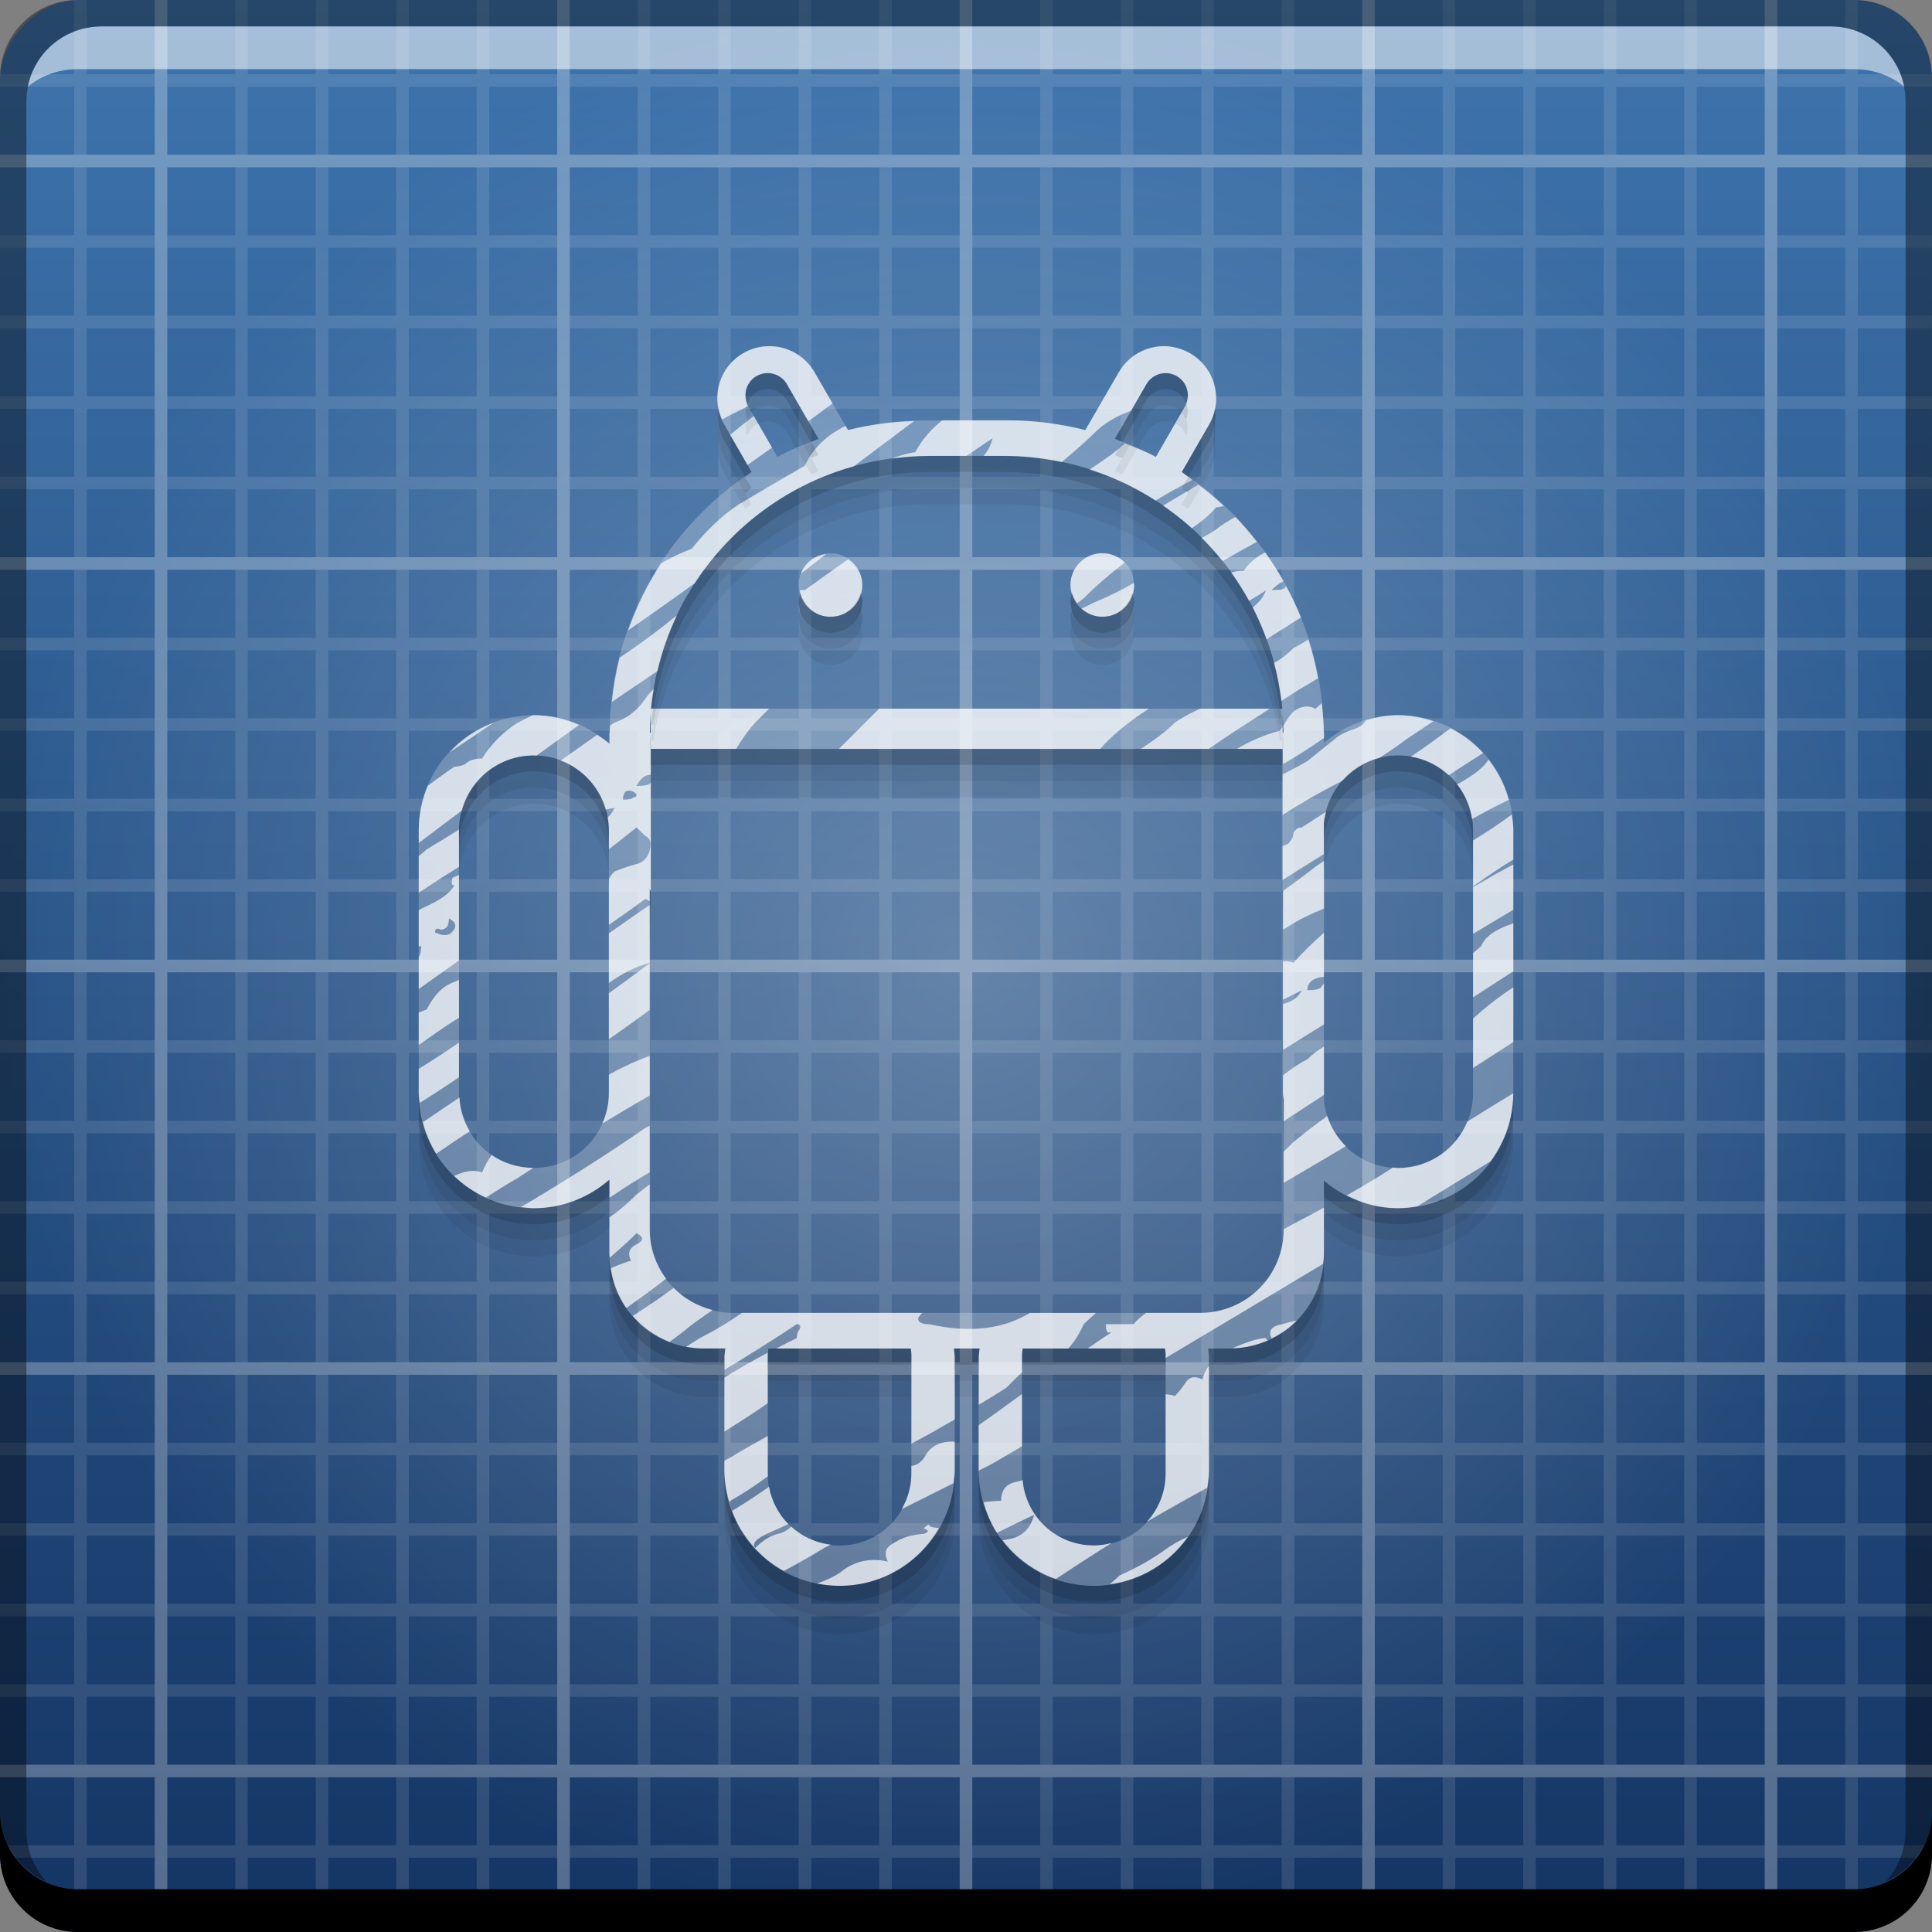 <svg xmlns="http://www.w3.org/2000/svg" xmlns:svg="http://www.w3.org/2000/svg" xmlns:xlink="http://www.w3.org/1999/xlink" id="svg5453" width="48" height="48" version="1.1"><rect width="100%" height="100%" fill="#808080" stroke="none"/><defs id="defs5455"><linearGradient id="linearGradient4769"><stop id="stop4771" offset="0" stop-color="#fff" stop-opacity="1"/><stop id="stop4773" offset="1" stop-color="#fff" stop-opacity="0"/></linearGradient><linearGradient id="linearGradient4592"><stop id="stop4594" offset="0" stop-color="#143564" stop-opacity="1"/><stop id="stop4596" offset="1" stop-color="#3e74ad" stop-opacity="1"/></linearGradient><linearGradient id="linearGradient4598" x1="410.855" x2="410.855" y1="-547.807" y2="-499.791" gradientUnits="userSpaceOnUse" xlink:href="#linearGradient4592"/><radialGradient id="radialGradient4775" cx="408.571" cy="-523.798" r="24" fx="408.571" fy="-523.798" gradientUnits="userSpaceOnUse" xlink:href="#linearGradient4769"/></defs><g id="layer1" transform="translate(-384.571,-499.798)"><rect id="rect2991-1-7" width="48" height="48" x="384.571" y="-547.798" fill="url(#linearGradient4598)" fill-opacity="1" stroke="none" ry="1.945" transform="scale(1,-1)"/><rect id="rect4767" width="48" height="48" x="384.571" y="-547.798" fill="url(#radialGradient4775)" fill-opacity="1" stroke="none" opacity=".28" ry="1.945" transform="scale(1,-1)"/><path id="rect4696" fill="#fff" fill-opacity=".196" stroke="none" d="M 3.844 0 L 3.844 3.844 L 0 3.844 L 0 4.156 L 3.844 4.156 L 3.844 13.844 L 0 13.844 L 0 14.156 L 3.844 14.156 L 3.844 23.844 L 0 23.844 L 0 24.156 L 3.844 24.156 L 3.844 33.844 L 0 33.844 L 0 34.156 L 3.844 34.156 L 3.844 43.844 L 0 43.844 L 0 44.156 L 3.844 44.156 L 3.844 48 L 4.156 48 L 4.156 44.156 L 13.844 44.156 L 13.844 48 L 14.156 48 L 14.156 44.156 L 23.844 44.156 L 23.844 48 L 24.156 48 L 24.156 44.156 L 33.844 44.156 L 33.844 48 L 34.156 48 L 34.156 44.156 L 43.844 44.156 L 43.844 48 L 44.156 48 L 44.156 44.156 L 48 44.156 L 48 43.844 L 44.156 43.844 L 44.156 34.156 L 48 34.156 L 48 33.844 L 44.156 33.844 L 44.156 24.156 L 48 24.156 L 48 23.844 L 44.156 23.844 L 44.156 14.156 L 48 14.156 L 48 13.844 L 44.156 13.844 L 44.156 4.156 L 48 4.156 L 48 3.844 L 44.156 3.844 L 44.156 0 L 43.844 0 L 43.844 3.844 L 34.156 3.844 L 34.156 0 L 33.844 0 L 33.844 3.844 L 24.156 3.844 L 24.156 0 L 23.844 0 L 23.844 3.844 L 14.156 3.844 L 14.156 0 L 13.844 0 L 13.844 3.844 L 4.156 3.844 L 4.156 0 L 3.844 0 z M 4.156 4.156 L 13.844 4.156 L 13.844 13.844 L 4.156 13.844 L 4.156 4.156 z M 14.156 4.156 L 23.844 4.156 L 23.844 13.844 L 14.156 13.844 L 14.156 4.156 z M 24.156 4.156 L 33.844 4.156 L 33.844 13.844 L 24.156 13.844 L 24.156 4.156 z M 34.156 4.156 L 43.844 4.156 L 43.844 13.844 L 34.156 13.844 L 34.156 4.156 z M 4.156 14.156 L 13.844 14.156 L 13.844 23.844 L 4.156 23.844 L 4.156 14.156 z M 14.156 14.156 L 23.844 14.156 L 23.844 23.844 L 14.156 23.844 L 14.156 14.156 z M 24.156 14.156 L 33.844 14.156 L 33.844 23.844 L 24.156 23.844 L 24.156 14.156 z M 34.156 14.156 L 43.844 14.156 L 43.844 23.844 L 34.156 23.844 L 34.156 14.156 z M 4.156 24.156 L 13.844 24.156 L 13.844 33.844 L 4.156 33.844 L 4.156 24.156 z M 14.156 24.156 L 23.844 24.156 L 23.844 33.844 L 14.156 33.844 L 14.156 24.156 z M 24.156 24.156 L 33.844 24.156 L 33.844 33.844 L 24.156 33.844 L 24.156 24.156 z M 34.156 24.156 L 43.844 24.156 L 43.844 33.844 L 34.156 33.844 L 34.156 24.156 z M 4.156 34.156 L 13.844 34.156 L 13.844 43.844 L 4.156 43.844 L 4.156 34.156 z M 14.156 34.156 L 23.844 34.156 L 23.844 43.844 L 14.156 43.844 L 14.156 34.156 z M 24.156 34.156 L 33.844 34.156 L 33.844 43.844 L 24.156 43.844 L 24.156 34.156 z M 34.156 34.156 L 43.844 34.156 L 43.844 43.844 L 34.156 43.844 L 34.156 34.156 z" opacity=".95" transform="translate(384.571,499.798)"/><path id="rect4600" fill="#fff" fill-opacity=".118" stroke="none" d="M 1.844 0 L 1.844 1.844 L 0 1.844 C -0.002 1.877 0 1.904 0 1.938 L 0 2.156 L 1.844 2.156 L 1.844 3.844 L 0 3.844 L 0 4.156 L 1.844 4.156 L 1.844 5.844 L 0 5.844 L 0 6.156 L 1.844 6.156 L 1.844 7.844 L 0 7.844 L 0 8.156 L 1.844 8.156 L 1.844 9.844 L 0 9.844 L 0 10.156 L 1.844 10.156 L 1.844 11.844 L 0 11.844 L 0 12.156 L 1.844 12.156 L 1.844 13.844 L 0 13.844 L 0 14.156 L 1.844 14.156 L 1.844 15.844 L 0 15.844 L 0 16.156 L 1.844 16.156 L 1.844 17.844 L 0 17.844 L 0 18.156 L 1.844 18.156 L 1.844 19.844 L 0 19.844 L 0 20.156 L 1.844 20.156 L 1.844 21.844 L 0 21.844 L 0 22.156 L 1.844 22.156 L 1.844 23.844 L 0 23.844 L 0 24.156 L 1.844 24.156 L 1.844 25.844 L 0 25.844 L 0 26.156 L 1.844 26.156 L 1.844 27.844 L 0 27.844 L 0 28.156 L 1.844 28.156 L 1.844 29.844 L 0 29.844 L 0 30.156 L 1.844 30.156 L 1.844 31.844 L 0 31.844 L 0 32.156 L 1.844 32.156 L 1.844 33.844 L 0 33.844 L 0 34.156 L 1.844 34.156 L 1.844 35.844 L 0 35.844 L 0 36.156 L 1.844 36.156 L 1.844 37.844 L 0 37.844 L 0 38.156 L 1.844 38.156 L 1.844 39.844 L 0 39.844 L 0 40.156 L 1.844 40.156 L 1.844 41.844 L 0 41.844 L 0 42.156 L 1.844 42.156 L 1.844 43.844 L 0 43.844 L 0 44.156 L 1.844 44.156 L 1.844 45.844 L 0 45.844 L 0 46.062 C 0 46.096 -0.002 46.123 0 46.156 L 1.844 46.156 L 1.844 48 C 1.877 48.002 1.904 48 1.938 48 L 2.156 48 L 2.156 46.156 L 3.844 46.156 L 3.844 48 L 4.156 48 L 4.156 46.156 L 5.844 46.156 L 5.844 48 L 6.156 48 L 6.156 46.156 L 7.844 46.156 L 7.844 48 L 8.156 48 L 8.156 46.156 L 9.844 46.156 L 9.844 48 L 10.156 48 L 10.156 46.156 L 11.844 46.156 L 11.844 48 L 12.156 48 L 12.156 46.156 L 13.844 46.156 L 13.844 48 L 14.156 48 L 14.156 46.156 L 15.844 46.156 L 15.844 48 L 16.156 48 L 16.156 46.156 L 17.844 46.156 L 17.844 48 L 18.156 48 L 18.156 46.156 L 19.844 46.156 L 19.844 48 L 20.156 48 L 20.156 46.156 L 21.844 46.156 L 21.844 48 L 22.156 48 L 22.156 46.156 L 23.844 46.156 L 23.844 48 L 24.156 48 L 24.156 46.156 L 25.844 46.156 L 25.844 48 L 26.156 48 L 26.156 46.156 L 27.844 46.156 L 27.844 48 L 28.156 48 L 28.156 46.156 L 29.844 46.156 L 29.844 48 L 30.156 48 L 30.156 46.156 L 31.844 46.156 L 31.844 48 L 32.156 48 L 32.156 46.156 L 33.844 46.156 L 33.844 48 L 34.156 48 L 34.156 46.156 L 35.844 46.156 L 35.844 48 L 36.156 48 L 36.156 46.156 L 37.844 46.156 L 37.844 48 L 38.156 48 L 38.156 46.156 L 39.844 46.156 L 39.844 48 L 40.156 48 L 40.156 46.156 L 41.844 46.156 L 41.844 48 L 42.156 48 L 42.156 46.156 L 43.844 46.156 L 43.844 48 L 44.156 48 L 44.156 46.156 L 45.844 46.156 L 45.844 48 L 46.062 48 C 46.096 48 46.123 48.002 46.156 48 L 46.156 46.156 L 48 46.156 C 48.002 46.123 48 46.096 48 46.062 L 48 45.844 L 46.156 45.844 L 46.156 44.156 L 48 44.156 L 48 43.844 L 46.156 43.844 L 46.156 42.156 L 48 42.156 L 48 41.844 L 46.156 41.844 L 46.156 40.156 L 48 40.156 L 48 39.844 L 46.156 39.844 L 46.156 38.156 L 48 38.156 L 48 37.844 L 46.156 37.844 L 46.156 36.156 L 48 36.156 L 48 35.844 L 46.156 35.844 L 46.156 34.156 L 48 34.156 L 48 33.844 L 46.156 33.844 L 46.156 32.156 L 48 32.156 L 48 31.844 L 46.156 31.844 L 46.156 30.156 L 48 30.156 L 48 29.844 L 46.156 29.844 L 46.156 28.156 L 48 28.156 L 48 27.844 L 46.156 27.844 L 46.156 26.156 L 48 26.156 L 48 25.844 L 46.156 25.844 L 46.156 24.156 L 48 24.156 L 48 23.844 L 46.156 23.844 L 46.156 22.156 L 48 22.156 L 48 21.844 L 46.156 21.844 L 46.156 20.156 L 48 20.156 L 48 19.844 L 46.156 19.844 L 46.156 18.156 L 48 18.156 L 48 17.844 L 46.156 17.844 L 46.156 16.156 L 48 16.156 L 48 15.844 L 46.156 15.844 L 46.156 14.156 L 48 14.156 L 48 13.844 L 46.156 13.844 L 46.156 12.156 L 48 12.156 L 48 11.844 L 46.156 11.844 L 46.156 10.156 L 48 10.156 L 48 9.844 L 46.156 9.844 L 46.156 8.156 L 48 8.156 L 48 7.844 L 46.156 7.844 L 46.156 6.156 L 48 6.156 L 48 5.844 L 46.156 5.844 L 46.156 4.156 L 48 4.156 L 48 3.844 L 46.156 3.844 L 46.156 2.156 L 48 2.156 L 48 1.938 C 48 1.904 48.002 1.877 48 1.844 L 46.156 1.844 L 46.156 0 C 46.123 -0.002 46.096 0 46.062 0 L 45.844 0 L 45.844 1.844 L 44.156 1.844 L 44.156 0 L 43.844 0 L 43.844 1.844 L 42.156 1.844 L 42.156 0 L 41.844 0 L 41.844 1.844 L 40.156 1.844 L 40.156 0 L 39.844 0 L 39.844 1.844 L 38.156 1.844 L 38.156 0 L 37.844 0 L 37.844 1.844 L 36.156 1.844 L 36.156 0 L 35.844 0 L 35.844 1.844 L 34.156 1.844 L 34.156 0 L 33.844 0 L 33.844 1.844 L 32.156 1.844 L 32.156 0 L 31.844 0 L 31.844 1.844 L 30.156 1.844 L 30.156 0 L 29.844 0 L 29.844 1.844 L 28.156 1.844 L 28.156 0 L 27.844 0 L 27.844 1.844 L 26.156 1.844 L 26.156 0 L 25.844 0 L 25.844 1.844 L 24.156 1.844 L 24.156 0 L 23.844 0 L 23.844 1.844 L 22.156 1.844 L 22.156 0 L 21.844 0 L 21.844 1.844 L 20.156 1.844 L 20.156 0 L 19.844 0 L 19.844 1.844 L 18.156 1.844 L 18.156 0 L 17.844 0 L 17.844 1.844 L 16.156 1.844 L 16.156 0 L 15.844 0 L 15.844 1.844 L 14.156 1.844 L 14.156 0 L 13.844 0 L 13.844 1.844 L 12.156 1.844 L 12.156 0 L 11.844 0 L 11.844 1.844 L 10.156 1.844 L 10.156 0 L 9.844 0 L 9.844 1.844 L 8.156 1.844 L 8.156 0 L 7.844 0 L 7.844 1.844 L 6.156 1.844 L 6.156 0 L 5.844 0 L 5.844 1.844 L 4.156 1.844 L 4.156 0 L 3.844 0 L 3.844 1.844 L 2.156 1.844 L 2.156 0 L 1.938 0 C 1.904 0 1.877 -0.002 1.844 0 z M 2.156 2.156 L 3.844 2.156 L 3.844 3.844 L 2.156 3.844 L 2.156 2.156 z M 4.156 2.156 L 5.844 2.156 L 5.844 3.844 L 4.156 3.844 L 4.156 2.156 z M 6.156 2.156 L 7.844 2.156 L 7.844 3.844 L 6.156 3.844 L 6.156 2.156 z M 8.156 2.156 L 9.844 2.156 L 9.844 3.844 L 8.156 3.844 L 8.156 2.156 z M 10.156 2.156 L 11.844 2.156 L 11.844 3.844 L 10.156 3.844 L 10.156 2.156 z M 12.156 2.156 L 13.844 2.156 L 13.844 3.844 L 12.156 3.844 L 12.156 2.156 z M 14.156 2.156 L 15.844 2.156 L 15.844 3.844 L 14.156 3.844 L 14.156 2.156 z M 16.156 2.156 L 17.844 2.156 L 17.844 3.844 L 16.156 3.844 L 16.156 2.156 z M 18.156 2.156 L 19.844 2.156 L 19.844 3.844 L 18.156 3.844 L 18.156 2.156 z M 20.156 2.156 L 21.844 2.156 L 21.844 3.844 L 20.156 3.844 L 20.156 2.156 z M 22.156 2.156 L 23.844 2.156 L 23.844 3.844 L 22.156 3.844 L 22.156 2.156 z M 24.156 2.156 L 25.844 2.156 L 25.844 3.844 L 24.156 3.844 L 24.156 2.156 z M 26.156 2.156 L 27.844 2.156 L 27.844 3.844 L 26.156 3.844 L 26.156 2.156 z M 28.156 2.156 L 29.844 2.156 L 29.844 3.844 L 28.156 3.844 L 28.156 2.156 z M 30.156 2.156 L 31.844 2.156 L 31.844 3.844 L 30.156 3.844 L 30.156 2.156 z M 32.156 2.156 L 33.844 2.156 L 33.844 3.844 L 32.156 3.844 L 32.156 2.156 z M 34.156 2.156 L 35.844 2.156 L 35.844 3.844 L 34.156 3.844 L 34.156 2.156 z M 36.156 2.156 L 37.844 2.156 L 37.844 3.844 L 36.156 3.844 L 36.156 2.156 z M 38.156 2.156 L 39.844 2.156 L 39.844 3.844 L 38.156 3.844 L 38.156 2.156 z M 40.156 2.156 L 41.844 2.156 L 41.844 3.844 L 40.156 3.844 L 40.156 2.156 z M 42.156 2.156 L 43.844 2.156 L 43.844 3.844 L 42.156 3.844 L 42.156 2.156 z M 44.156 2.156 L 45.844 2.156 L 45.844 3.844 L 44.156 3.844 L 44.156 2.156 z M 2.156 4.156 L 3.844 4.156 L 3.844 5.844 L 2.156 5.844 L 2.156 4.156 z M 4.156 4.156 L 5.844 4.156 L 5.844 5.844 L 4.156 5.844 L 4.156 4.156 z M 6.156 4.156 L 7.844 4.156 L 7.844 5.844 L 6.156 5.844 L 6.156 4.156 z M 8.156 4.156 L 9.844 4.156 L 9.844 5.844 L 8.156 5.844 L 8.156 4.156 z M 10.156 4.156 L 11.844 4.156 L 11.844 5.844 L 10.156 5.844 L 10.156 4.156 z M 12.156 4.156 L 13.844 4.156 L 13.844 5.844 L 12.156 5.844 L 12.156 4.156 z M 14.156 4.156 L 15.844 4.156 L 15.844 5.844 L 14.156 5.844 L 14.156 4.156 z M 16.156 4.156 L 17.844 4.156 L 17.844 5.844 L 16.156 5.844 L 16.156 4.156 z M 18.156 4.156 L 19.844 4.156 L 19.844 5.844 L 18.156 5.844 L 18.156 4.156 z M 20.156 4.156 L 21.844 4.156 L 21.844 5.844 L 20.156 5.844 L 20.156 4.156 z M 22.156 4.156 L 23.844 4.156 L 23.844 5.844 L 22.156 5.844 L 22.156 4.156 z M 24.156 4.156 L 25.844 4.156 L 25.844 5.844 L 24.156 5.844 L 24.156 4.156 z M 26.156 4.156 L 27.844 4.156 L 27.844 5.844 L 26.156 5.844 L 26.156 4.156 z M 28.156 4.156 L 29.844 4.156 L 29.844 5.844 L 28.156 5.844 L 28.156 4.156 z M 30.156 4.156 L 31.844 4.156 L 31.844 5.844 L 30.156 5.844 L 30.156 4.156 z M 32.156 4.156 L 33.844 4.156 L 33.844 5.844 L 32.156 5.844 L 32.156 4.156 z M 34.156 4.156 L 35.844 4.156 L 35.844 5.844 L 34.156 5.844 L 34.156 4.156 z M 36.156 4.156 L 37.844 4.156 L 37.844 5.844 L 36.156 5.844 L 36.156 4.156 z M 38.156 4.156 L 39.844 4.156 L 39.844 5.844 L 38.156 5.844 L 38.156 4.156 z M 40.156 4.156 L 41.844 4.156 L 41.844 5.844 L 40.156 5.844 L 40.156 4.156 z M 42.156 4.156 L 43.844 4.156 L 43.844 5.844 L 42.156 5.844 L 42.156 4.156 z M 44.156 4.156 L 45.844 4.156 L 45.844 5.844 L 44.156 5.844 L 44.156 4.156 z M 2.156 6.156 L 3.844 6.156 L 3.844 7.844 L 2.156 7.844 L 2.156 6.156 z M 4.156 6.156 L 5.844 6.156 L 5.844 7.844 L 4.156 7.844 L 4.156 6.156 z M 6.156 6.156 L 7.844 6.156 L 7.844 7.844 L 6.156 7.844 L 6.156 6.156 z M 8.156 6.156 L 9.844 6.156 L 9.844 7.844 L 8.156 7.844 L 8.156 6.156 z M 10.156 6.156 L 11.844 6.156 L 11.844 7.844 L 10.156 7.844 L 10.156 6.156 z M 12.156 6.156 L 13.844 6.156 L 13.844 7.844 L 12.156 7.844 L 12.156 6.156 z M 14.156 6.156 L 15.844 6.156 L 15.844 7.844 L 14.156 7.844 L 14.156 6.156 z M 16.156 6.156 L 17.844 6.156 L 17.844 7.844 L 16.156 7.844 L 16.156 6.156 z M 18.156 6.156 L 19.844 6.156 L 19.844 7.844 L 18.156 7.844 L 18.156 6.156 z M 20.156 6.156 L 21.844 6.156 L 21.844 7.844 L 20.156 7.844 L 20.156 6.156 z M 22.156 6.156 L 23.844 6.156 L 23.844 7.844 L 22.156 7.844 L 22.156 6.156 z M 24.156 6.156 L 25.844 6.156 L 25.844 7.844 L 24.156 7.844 L 24.156 6.156 z M 26.156 6.156 L 27.844 6.156 L 27.844 7.844 L 26.156 7.844 L 26.156 6.156 z M 28.156 6.156 L 29.844 6.156 L 29.844 7.844 L 28.156 7.844 L 28.156 6.156 z M 30.156 6.156 L 31.844 6.156 L 31.844 7.844 L 30.156 7.844 L 30.156 6.156 z M 32.156 6.156 L 33.844 6.156 L 33.844 7.844 L 32.156 7.844 L 32.156 6.156 z M 34.156 6.156 L 35.844 6.156 L 35.844 7.844 L 34.156 7.844 L 34.156 6.156 z M 36.156 6.156 L 37.844 6.156 L 37.844 7.844 L 36.156 7.844 L 36.156 6.156 z M 38.156 6.156 L 39.844 6.156 L 39.844 7.844 L 38.156 7.844 L 38.156 6.156 z M 40.156 6.156 L 41.844 6.156 L 41.844 7.844 L 40.156 7.844 L 40.156 6.156 z M 42.156 6.156 L 43.844 6.156 L 43.844 7.844 L 42.156 7.844 L 42.156 6.156 z M 44.156 6.156 L 45.844 6.156 L 45.844 7.844 L 44.156 7.844 L 44.156 6.156 z M 2.156 8.156 L 3.844 8.156 L 3.844 9.844 L 2.156 9.844 L 2.156 8.156 z M 4.156 8.156 L 5.844 8.156 L 5.844 9.844 L 4.156 9.844 L 4.156 8.156 z M 6.156 8.156 L 7.844 8.156 L 7.844 9.844 L 6.156 9.844 L 6.156 8.156 z M 8.156 8.156 L 9.844 8.156 L 9.844 9.844 L 8.156 9.844 L 8.156 8.156 z M 10.156 8.156 L 11.844 8.156 L 11.844 9.844 L 10.156 9.844 L 10.156 8.156 z M 12.156 8.156 L 13.844 8.156 L 13.844 9.844 L 12.156 9.844 L 12.156 8.156 z M 14.156 8.156 L 15.844 8.156 L 15.844 9.844 L 14.156 9.844 L 14.156 8.156 z M 16.156 8.156 L 17.844 8.156 L 17.844 9.844 L 16.156 9.844 L 16.156 8.156 z M 18.156 8.156 L 19.844 8.156 L 19.844 9.844 L 18.156 9.844 L 18.156 8.156 z M 20.156 8.156 L 21.844 8.156 L 21.844 9.844 L 20.156 9.844 L 20.156 8.156 z M 22.156 8.156 L 23.844 8.156 L 23.844 9.844 L 22.156 9.844 L 22.156 8.156 z M 24.156 8.156 L 25.844 8.156 L 25.844 9.844 L 24.156 9.844 L 24.156 8.156 z M 26.156 8.156 L 27.844 8.156 L 27.844 9.844 L 26.156 9.844 L 26.156 8.156 z M 28.156 8.156 L 29.844 8.156 L 29.844 9.844 L 28.156 9.844 L 28.156 8.156 z M 30.156 8.156 L 31.844 8.156 L 31.844 9.844 L 30.156 9.844 L 30.156 8.156 z M 32.156 8.156 L 33.844 8.156 L 33.844 9.844 L 32.156 9.844 L 32.156 8.156 z M 34.156 8.156 L 35.844 8.156 L 35.844 9.844 L 34.156 9.844 L 34.156 8.156 z M 36.156 8.156 L 37.844 8.156 L 37.844 9.844 L 36.156 9.844 L 36.156 8.156 z M 38.156 8.156 L 39.844 8.156 L 39.844 9.844 L 38.156 9.844 L 38.156 8.156 z M 40.156 8.156 L 41.844 8.156 L 41.844 9.844 L 40.156 9.844 L 40.156 8.156 z M 42.156 8.156 L 43.844 8.156 L 43.844 9.844 L 42.156 9.844 L 42.156 8.156 z M 44.156 8.156 L 45.844 8.156 L 45.844 9.844 L 44.156 9.844 L 44.156 8.156 z M 2.156 10.156 L 3.844 10.156 L 3.844 11.844 L 2.156 11.844 L 2.156 10.156 z M 4.156 10.156 L 5.844 10.156 L 5.844 11.844 L 4.156 11.844 L 4.156 10.156 z M 6.156 10.156 L 7.844 10.156 L 7.844 11.844 L 6.156 11.844 L 6.156 10.156 z M 8.156 10.156 L 9.844 10.156 L 9.844 11.844 L 8.156 11.844 L 8.156 10.156 z M 10.156 10.156 L 11.844 10.156 L 11.844 11.844 L 10.156 11.844 L 10.156 10.156 z M 12.156 10.156 L 13.844 10.156 L 13.844 11.844 L 12.156 11.844 L 12.156 10.156 z M 14.156 10.156 L 15.844 10.156 L 15.844 11.844 L 14.156 11.844 L 14.156 10.156 z M 16.156 10.156 L 17.844 10.156 L 17.844 11.844 L 16.156 11.844 L 16.156 10.156 z M 18.156 10.156 L 19.844 10.156 L 19.844 11.844 L 18.156 11.844 L 18.156 10.156 z M 20.156 10.156 L 21.844 10.156 L 21.844 11.844 L 20.156 11.844 L 20.156 10.156 z M 22.156 10.156 L 23.844 10.156 L 23.844 11.844 L 22.156 11.844 L 22.156 10.156 z M 24.156 10.156 L 25.844 10.156 L 25.844 11.844 L 24.156 11.844 L 24.156 10.156 z M 26.156 10.156 L 27.844 10.156 L 27.844 11.844 L 26.156 11.844 L 26.156 10.156 z M 28.156 10.156 L 29.844 10.156 L 29.844 11.844 L 28.156 11.844 L 28.156 10.156 z M 30.156 10.156 L 31.844 10.156 L 31.844 11.844 L 30.156 11.844 L 30.156 10.156 z M 32.156 10.156 L 33.844 10.156 L 33.844 11.844 L 32.156 11.844 L 32.156 10.156 z M 34.156 10.156 L 35.844 10.156 L 35.844 11.844 L 34.156 11.844 L 34.156 10.156 z M 36.156 10.156 L 37.844 10.156 L 37.844 11.844 L 36.156 11.844 L 36.156 10.156 z M 38.156 10.156 L 39.844 10.156 L 39.844 11.844 L 38.156 11.844 L 38.156 10.156 z M 40.156 10.156 L 41.844 10.156 L 41.844 11.844 L 40.156 11.844 L 40.156 10.156 z M 42.156 10.156 L 43.844 10.156 L 43.844 11.844 L 42.156 11.844 L 42.156 10.156 z M 44.156 10.156 L 45.844 10.156 L 45.844 11.844 L 44.156 11.844 L 44.156 10.156 z M 2.156 12.156 L 3.844 12.156 L 3.844 13.844 L 2.156 13.844 L 2.156 12.156 z M 4.156 12.156 L 5.844 12.156 L 5.844 13.844 L 4.156 13.844 L 4.156 12.156 z M 6.156 12.156 L 7.844 12.156 L 7.844 13.844 L 6.156 13.844 L 6.156 12.156 z M 8.156 12.156 L 9.844 12.156 L 9.844 13.844 L 8.156 13.844 L 8.156 12.156 z M 10.156 12.156 L 11.844 12.156 L 11.844 13.844 L 10.156 13.844 L 10.156 12.156 z M 12.156 12.156 L 13.844 12.156 L 13.844 13.844 L 12.156 13.844 L 12.156 12.156 z M 14.156 12.156 L 15.844 12.156 L 15.844 13.844 L 14.156 13.844 L 14.156 12.156 z M 16.156 12.156 L 17.844 12.156 L 17.844 13.844 L 16.156 13.844 L 16.156 12.156 z M 18.156 12.156 L 19.844 12.156 L 19.844 13.844 L 18.156 13.844 L 18.156 12.156 z M 20.156 12.156 L 21.844 12.156 L 21.844 13.844 L 20.156 13.844 L 20.156 12.156 z M 22.156 12.156 L 23.844 12.156 L 23.844 13.844 L 22.156 13.844 L 22.156 12.156 z M 24.156 12.156 L 25.844 12.156 L 25.844 13.844 L 24.156 13.844 L 24.156 12.156 z M 26.156 12.156 L 27.844 12.156 L 27.844 13.844 L 26.156 13.844 L 26.156 12.156 z M 28.156 12.156 L 29.844 12.156 L 29.844 13.844 L 28.156 13.844 L 28.156 12.156 z M 30.156 12.156 L 31.844 12.156 L 31.844 13.844 L 30.156 13.844 L 30.156 12.156 z M 32.156 12.156 L 33.844 12.156 L 33.844 13.844 L 32.156 13.844 L 32.156 12.156 z M 34.156 12.156 L 35.844 12.156 L 35.844 13.844 L 34.156 13.844 L 34.156 12.156 z M 36.156 12.156 L 37.844 12.156 L 37.844 13.844 L 36.156 13.844 L 36.156 12.156 z M 38.156 12.156 L 39.844 12.156 L 39.844 13.844 L 38.156 13.844 L 38.156 12.156 z M 40.156 12.156 L 41.844 12.156 L 41.844 13.844 L 40.156 13.844 L 40.156 12.156 z M 42.156 12.156 L 43.844 12.156 L 43.844 13.844 L 42.156 13.844 L 42.156 12.156 z M 44.156 12.156 L 45.844 12.156 L 45.844 13.844 L 44.156 13.844 L 44.156 12.156 z M 2.156 14.156 L 3.844 14.156 L 3.844 15.844 L 2.156 15.844 L 2.156 14.156 z M 4.156 14.156 L 5.844 14.156 L 5.844 15.844 L 4.156 15.844 L 4.156 14.156 z M 6.156 14.156 L 7.844 14.156 L 7.844 15.844 L 6.156 15.844 L 6.156 14.156 z M 8.156 14.156 L 9.844 14.156 L 9.844 15.844 L 8.156 15.844 L 8.156 14.156 z M 10.156 14.156 L 11.844 14.156 L 11.844 15.844 L 10.156 15.844 L 10.156 14.156 z M 12.156 14.156 L 13.844 14.156 L 13.844 15.844 L 12.156 15.844 L 12.156 14.156 z M 14.156 14.156 L 15.844 14.156 L 15.844 15.844 L 14.156 15.844 L 14.156 14.156 z M 16.156 14.156 L 17.844 14.156 L 17.844 15.844 L 16.156 15.844 L 16.156 14.156 z M 18.156 14.156 L 19.844 14.156 L 19.844 15.844 L 18.156 15.844 L 18.156 14.156 z M 20.156 14.156 L 21.844 14.156 L 21.844 15.844 L 20.156 15.844 L 20.156 14.156 z M 22.156 14.156 L 23.844 14.156 L 23.844 15.844 L 22.156 15.844 L 22.156 14.156 z M 24.156 14.156 L 25.844 14.156 L 25.844 15.844 L 24.156 15.844 L 24.156 14.156 z M 26.156 14.156 L 27.844 14.156 L 27.844 15.844 L 26.156 15.844 L 26.156 14.156 z M 28.156 14.156 L 29.844 14.156 L 29.844 15.844 L 28.156 15.844 L 28.156 14.156 z M 30.156 14.156 L 31.844 14.156 L 31.844 15.844 L 30.156 15.844 L 30.156 14.156 z M 32.156 14.156 L 33.844 14.156 L 33.844 15.844 L 32.156 15.844 L 32.156 14.156 z M 34.156 14.156 L 35.844 14.156 L 35.844 15.844 L 34.156 15.844 L 34.156 14.156 z M 36.156 14.156 L 37.844 14.156 L 37.844 15.844 L 36.156 15.844 L 36.156 14.156 z M 38.156 14.156 L 39.844 14.156 L 39.844 15.844 L 38.156 15.844 L 38.156 14.156 z M 40.156 14.156 L 41.844 14.156 L 41.844 15.844 L 40.156 15.844 L 40.156 14.156 z M 42.156 14.156 L 43.844 14.156 L 43.844 15.844 L 42.156 15.844 L 42.156 14.156 z M 44.156 14.156 L 45.844 14.156 L 45.844 15.844 L 44.156 15.844 L 44.156 14.156 z M 2.156 16.156 L 3.844 16.156 L 3.844 17.844 L 2.156 17.844 L 2.156 16.156 z M 4.156 16.156 L 5.844 16.156 L 5.844 17.844 L 4.156 17.844 L 4.156 16.156 z M 6.156 16.156 L 7.844 16.156 L 7.844 17.844 L 6.156 17.844 L 6.156 16.156 z M 8.156 16.156 L 9.844 16.156 L 9.844 17.844 L 8.156 17.844 L 8.156 16.156 z M 10.156 16.156 L 11.844 16.156 L 11.844 17.844 L 10.156 17.844 L 10.156 16.156 z M 12.156 16.156 L 13.844 16.156 L 13.844 17.844 L 12.156 17.844 L 12.156 16.156 z M 14.156 16.156 L 15.844 16.156 L 15.844 17.844 L 14.156 17.844 L 14.156 16.156 z M 16.156 16.156 L 17.844 16.156 L 17.844 17.844 L 16.156 17.844 L 16.156 16.156 z M 18.156 16.156 L 19.844 16.156 L 19.844 17.844 L 18.156 17.844 L 18.156 16.156 z M 20.156 16.156 L 21.844 16.156 L 21.844 17.844 L 20.156 17.844 L 20.156 16.156 z M 22.156 16.156 L 23.844 16.156 L 23.844 17.844 L 22.156 17.844 L 22.156 16.156 z M 24.156 16.156 L 25.844 16.156 L 25.844 17.844 L 24.156 17.844 L 24.156 16.156 z M 26.156 16.156 L 27.844 16.156 L 27.844 17.844 L 26.156 17.844 L 26.156 16.156 z M 28.156 16.156 L 29.844 16.156 L 29.844 17.844 L 28.156 17.844 L 28.156 16.156 z M 30.156 16.156 L 31.844 16.156 L 31.844 17.844 L 30.156 17.844 L 30.156 16.156 z M 32.156 16.156 L 33.844 16.156 L 33.844 17.844 L 32.156 17.844 L 32.156 16.156 z M 34.156 16.156 L 35.844 16.156 L 35.844 17.844 L 34.156 17.844 L 34.156 16.156 z M 36.156 16.156 L 37.844 16.156 L 37.844 17.844 L 36.156 17.844 L 36.156 16.156 z M 38.156 16.156 L 39.844 16.156 L 39.844 17.844 L 38.156 17.844 L 38.156 16.156 z M 40.156 16.156 L 41.844 16.156 L 41.844 17.844 L 40.156 17.844 L 40.156 16.156 z M 42.156 16.156 L 43.844 16.156 L 43.844 17.844 L 42.156 17.844 L 42.156 16.156 z M 44.156 16.156 L 45.844 16.156 L 45.844 17.844 L 44.156 17.844 L 44.156 16.156 z M 2.156 18.156 L 3.844 18.156 L 3.844 19.844 L 2.156 19.844 L 2.156 18.156 z M 4.156 18.156 L 5.844 18.156 L 5.844 19.844 L 4.156 19.844 L 4.156 18.156 z M 6.156 18.156 L 7.844 18.156 L 7.844 19.844 L 6.156 19.844 L 6.156 18.156 z M 8.156 18.156 L 9.844 18.156 L 9.844 19.844 L 8.156 19.844 L 8.156 18.156 z M 10.156 18.156 L 11.844 18.156 L 11.844 19.844 L 10.156 19.844 L 10.156 18.156 z M 12.156 18.156 L 13.844 18.156 L 13.844 19.844 L 12.156 19.844 L 12.156 18.156 z M 14.156 18.156 L 15.844 18.156 L 15.844 19.844 L 14.156 19.844 L 14.156 18.156 z M 16.156 18.156 L 17.844 18.156 L 17.844 19.844 L 16.156 19.844 L 16.156 18.156 z M 18.156 18.156 L 19.844 18.156 L 19.844 19.844 L 18.156 19.844 L 18.156 18.156 z M 20.156 18.156 L 21.844 18.156 L 21.844 19.844 L 20.156 19.844 L 20.156 18.156 z M 22.156 18.156 L 23.844 18.156 L 23.844 19.844 L 22.156 19.844 L 22.156 18.156 z M 24.156 18.156 L 25.844 18.156 L 25.844 19.844 L 24.156 19.844 L 24.156 18.156 z M 26.156 18.156 L 27.844 18.156 L 27.844 19.844 L 26.156 19.844 L 26.156 18.156 z M 28.156 18.156 L 29.844 18.156 L 29.844 19.844 L 28.156 19.844 L 28.156 18.156 z M 30.156 18.156 L 31.844 18.156 L 31.844 19.844 L 30.156 19.844 L 30.156 18.156 z M 32.156 18.156 L 33.844 18.156 L 33.844 19.844 L 32.156 19.844 L 32.156 18.156 z M 34.156 18.156 L 35.844 18.156 L 35.844 19.844 L 34.156 19.844 L 34.156 18.156 z M 36.156 18.156 L 37.844 18.156 L 37.844 19.844 L 36.156 19.844 L 36.156 18.156 z M 38.156 18.156 L 39.844 18.156 L 39.844 19.844 L 38.156 19.844 L 38.156 18.156 z M 40.156 18.156 L 41.844 18.156 L 41.844 19.844 L 40.156 19.844 L 40.156 18.156 z M 42.156 18.156 L 43.844 18.156 L 43.844 19.844 L 42.156 19.844 L 42.156 18.156 z M 44.156 18.156 L 45.844 18.156 L 45.844 19.844 L 44.156 19.844 L 44.156 18.156 z M 2.156 20.156 L 3.844 20.156 L 3.844 21.844 L 2.156 21.844 L 2.156 20.156 z M 4.156 20.156 L 5.844 20.156 L 5.844 21.844 L 4.156 21.844 L 4.156 20.156 z M 6.156 20.156 L 7.844 20.156 L 7.844 21.844 L 6.156 21.844 L 6.156 20.156 z M 8.156 20.156 L 9.844 20.156 L 9.844 21.844 L 8.156 21.844 L 8.156 20.156 z M 10.156 20.156 L 11.844 20.156 L 11.844 21.844 L 10.156 21.844 L 10.156 20.156 z M 12.156 20.156 L 13.844 20.156 L 13.844 21.844 L 12.156 21.844 L 12.156 20.156 z M 14.156 20.156 L 15.844 20.156 L 15.844 21.844 L 14.156 21.844 L 14.156 20.156 z M 16.156 20.156 L 17.844 20.156 L 17.844 21.844 L 16.156 21.844 L 16.156 20.156 z M 18.156 20.156 L 19.844 20.156 L 19.844 21.844 L 18.156 21.844 L 18.156 20.156 z M 20.156 20.156 L 21.844 20.156 L 21.844 21.844 L 20.156 21.844 L 20.156 20.156 z M 22.156 20.156 L 23.844 20.156 L 23.844 21.844 L 22.156 21.844 L 22.156 20.156 z M 24.156 20.156 L 25.844 20.156 L 25.844 21.844 L 24.156 21.844 L 24.156 20.156 z M 26.156 20.156 L 27.844 20.156 L 27.844 21.844 L 26.156 21.844 L 26.156 20.156 z M 28.156 20.156 L 29.844 20.156 L 29.844 21.844 L 28.156 21.844 L 28.156 20.156 z M 30.156 20.156 L 31.844 20.156 L 31.844 21.844 L 30.156 21.844 L 30.156 20.156 z M 32.156 20.156 L 33.844 20.156 L 33.844 21.844 L 32.156 21.844 L 32.156 20.156 z M 34.156 20.156 L 35.844 20.156 L 35.844 21.844 L 34.156 21.844 L 34.156 20.156 z M 36.156 20.156 L 37.844 20.156 L 37.844 21.844 L 36.156 21.844 L 36.156 20.156 z M 38.156 20.156 L 39.844 20.156 L 39.844 21.844 L 38.156 21.844 L 38.156 20.156 z M 40.156 20.156 L 41.844 20.156 L 41.844 21.844 L 40.156 21.844 L 40.156 20.156 z M 42.156 20.156 L 43.844 20.156 L 43.844 21.844 L 42.156 21.844 L 42.156 20.156 z M 44.156 20.156 L 45.844 20.156 L 45.844 21.844 L 44.156 21.844 L 44.156 20.156 z M 2.156 22.156 L 3.844 22.156 L 3.844 23.844 L 2.156 23.844 L 2.156 22.156 z M 4.156 22.156 L 5.844 22.156 L 5.844 23.844 L 4.156 23.844 L 4.156 22.156 z M 6.156 22.156 L 7.844 22.156 L 7.844 23.844 L 6.156 23.844 L 6.156 22.156 z M 8.156 22.156 L 9.844 22.156 L 9.844 23.844 L 8.156 23.844 L 8.156 22.156 z M 10.156 22.156 L 11.844 22.156 L 11.844 23.844 L 10.156 23.844 L 10.156 22.156 z M 12.156 22.156 L 13.844 22.156 L 13.844 23.844 L 12.156 23.844 L 12.156 22.156 z M 14.156 22.156 L 15.844 22.156 L 15.844 23.844 L 14.156 23.844 L 14.156 22.156 z M 16.156 22.156 L 17.844 22.156 L 17.844 23.844 L 16.156 23.844 L 16.156 22.156 z M 18.156 22.156 L 19.844 22.156 L 19.844 23.844 L 18.156 23.844 L 18.156 22.156 z M 20.156 22.156 L 21.844 22.156 L 21.844 23.844 L 20.156 23.844 L 20.156 22.156 z M 22.156 22.156 L 23.844 22.156 L 23.844 23.844 L 22.156 23.844 L 22.156 22.156 z M 24.156 22.156 L 25.844 22.156 L 25.844 23.844 L 24.156 23.844 L 24.156 22.156 z M 26.156 22.156 L 27.844 22.156 L 27.844 23.844 L 26.156 23.844 L 26.156 22.156 z M 28.156 22.156 L 29.844 22.156 L 29.844 23.844 L 28.156 23.844 L 28.156 22.156 z M 30.156 22.156 L 31.844 22.156 L 31.844 23.844 L 30.156 23.844 L 30.156 22.156 z M 32.156 22.156 L 33.844 22.156 L 33.844 23.844 L 32.156 23.844 L 32.156 22.156 z M 34.156 22.156 L 35.844 22.156 L 35.844 23.844 L 34.156 23.844 L 34.156 22.156 z M 36.156 22.156 L 37.844 22.156 L 37.844 23.844 L 36.156 23.844 L 36.156 22.156 z M 38.156 22.156 L 39.844 22.156 L 39.844 23.844 L 38.156 23.844 L 38.156 22.156 z M 40.156 22.156 L 41.844 22.156 L 41.844 23.844 L 40.156 23.844 L 40.156 22.156 z M 42.156 22.156 L 43.844 22.156 L 43.844 23.844 L 42.156 23.844 L 42.156 22.156 z M 44.156 22.156 L 45.844 22.156 L 45.844 23.844 L 44.156 23.844 L 44.156 22.156 z M 2.156 24.156 L 3.844 24.156 L 3.844 25.844 L 2.156 25.844 L 2.156 24.156 z M 4.156 24.156 L 5.844 24.156 L 5.844 25.844 L 4.156 25.844 L 4.156 24.156 z M 6.156 24.156 L 7.844 24.156 L 7.844 25.844 L 6.156 25.844 L 6.156 24.156 z M 8.156 24.156 L 9.844 24.156 L 9.844 25.844 L 8.156 25.844 L 8.156 24.156 z M 10.156 24.156 L 11.844 24.156 L 11.844 25.844 L 10.156 25.844 L 10.156 24.156 z M 12.156 24.156 L 13.844 24.156 L 13.844 25.844 L 12.156 25.844 L 12.156 24.156 z M 14.156 24.156 L 15.844 24.156 L 15.844 25.844 L 14.156 25.844 L 14.156 24.156 z M 16.156 24.156 L 17.844 24.156 L 17.844 25.844 L 16.156 25.844 L 16.156 24.156 z M 18.156 24.156 L 19.844 24.156 L 19.844 25.844 L 18.156 25.844 L 18.156 24.156 z M 20.156 24.156 L 21.844 24.156 L 21.844 25.844 L 20.156 25.844 L 20.156 24.156 z M 22.156 24.156 L 23.844 24.156 L 23.844 25.844 L 22.156 25.844 L 22.156 24.156 z M 24.156 24.156 L 25.844 24.156 L 25.844 25.844 L 24.156 25.844 L 24.156 24.156 z M 26.156 24.156 L 27.844 24.156 L 27.844 25.844 L 26.156 25.844 L 26.156 24.156 z M 28.156 24.156 L 29.844 24.156 L 29.844 25.844 L 28.156 25.844 L 28.156 24.156 z M 30.156 24.156 L 31.844 24.156 L 31.844 25.844 L 30.156 25.844 L 30.156 24.156 z M 32.156 24.156 L 33.844 24.156 L 33.844 25.844 L 32.156 25.844 L 32.156 24.156 z M 34.156 24.156 L 35.844 24.156 L 35.844 25.844 L 34.156 25.844 L 34.156 24.156 z M 36.156 24.156 L 37.844 24.156 L 37.844 25.844 L 36.156 25.844 L 36.156 24.156 z M 38.156 24.156 L 39.844 24.156 L 39.844 25.844 L 38.156 25.844 L 38.156 24.156 z M 40.156 24.156 L 41.844 24.156 L 41.844 25.844 L 40.156 25.844 L 40.156 24.156 z M 42.156 24.156 L 43.844 24.156 L 43.844 25.844 L 42.156 25.844 L 42.156 24.156 z M 44.156 24.156 L 45.844 24.156 L 45.844 25.844 L 44.156 25.844 L 44.156 24.156 z M 2.156 26.156 L 3.844 26.156 L 3.844 27.844 L 2.156 27.844 L 2.156 26.156 z M 4.156 26.156 L 5.844 26.156 L 5.844 27.844 L 4.156 27.844 L 4.156 26.156 z M 6.156 26.156 L 7.844 26.156 L 7.844 27.844 L 6.156 27.844 L 6.156 26.156 z M 8.156 26.156 L 9.844 26.156 L 9.844 27.844 L 8.156 27.844 L 8.156 26.156 z M 10.156 26.156 L 11.844 26.156 L 11.844 27.844 L 10.156 27.844 L 10.156 26.156 z M 12.156 26.156 L 13.844 26.156 L 13.844 27.844 L 12.156 27.844 L 12.156 26.156 z M 14.156 26.156 L 15.844 26.156 L 15.844 27.844 L 14.156 27.844 L 14.156 26.156 z M 16.156 26.156 L 17.844 26.156 L 17.844 27.844 L 16.156 27.844 L 16.156 26.156 z M 18.156 26.156 L 19.844 26.156 L 19.844 27.844 L 18.156 27.844 L 18.156 26.156 z M 20.156 26.156 L 21.844 26.156 L 21.844 27.844 L 20.156 27.844 L 20.156 26.156 z M 22.156 26.156 L 23.844 26.156 L 23.844 27.844 L 22.156 27.844 L 22.156 26.156 z M 24.156 26.156 L 25.844 26.156 L 25.844 27.844 L 24.156 27.844 L 24.156 26.156 z M 26.156 26.156 L 27.844 26.156 L 27.844 27.844 L 26.156 27.844 L 26.156 26.156 z M 28.156 26.156 L 29.844 26.156 L 29.844 27.844 L 28.156 27.844 L 28.156 26.156 z M 30.156 26.156 L 31.844 26.156 L 31.844 27.844 L 30.156 27.844 L 30.156 26.156 z M 32.156 26.156 L 33.844 26.156 L 33.844 27.844 L 32.156 27.844 L 32.156 26.156 z M 34.156 26.156 L 35.844 26.156 L 35.844 27.844 L 34.156 27.844 L 34.156 26.156 z M 36.156 26.156 L 37.844 26.156 L 37.844 27.844 L 36.156 27.844 L 36.156 26.156 z M 38.156 26.156 L 39.844 26.156 L 39.844 27.844 L 38.156 27.844 L 38.156 26.156 z M 40.156 26.156 L 41.844 26.156 L 41.844 27.844 L 40.156 27.844 L 40.156 26.156 z M 42.156 26.156 L 43.844 26.156 L 43.844 27.844 L 42.156 27.844 L 42.156 26.156 z M 44.156 26.156 L 45.844 26.156 L 45.844 27.844 L 44.156 27.844 L 44.156 26.156 z M 2.156 28.156 L 3.844 28.156 L 3.844 29.844 L 2.156 29.844 L 2.156 28.156 z M 4.156 28.156 L 5.844 28.156 L 5.844 29.844 L 4.156 29.844 L 4.156 28.156 z M 6.156 28.156 L 7.844 28.156 L 7.844 29.844 L 6.156 29.844 L 6.156 28.156 z M 8.156 28.156 L 9.844 28.156 L 9.844 29.844 L 8.156 29.844 L 8.156 28.156 z M 10.156 28.156 L 11.844 28.156 L 11.844 29.844 L 10.156 29.844 L 10.156 28.156 z M 12.156 28.156 L 13.844 28.156 L 13.844 29.844 L 12.156 29.844 L 12.156 28.156 z M 14.156 28.156 L 15.844 28.156 L 15.844 29.844 L 14.156 29.844 L 14.156 28.156 z M 16.156 28.156 L 17.844 28.156 L 17.844 29.844 L 16.156 29.844 L 16.156 28.156 z M 18.156 28.156 L 19.844 28.156 L 19.844 29.844 L 18.156 29.844 L 18.156 28.156 z M 20.156 28.156 L 21.844 28.156 L 21.844 29.844 L 20.156 29.844 L 20.156 28.156 z M 22.156 28.156 L 23.844 28.156 L 23.844 29.844 L 22.156 29.844 L 22.156 28.156 z M 24.156 28.156 L 25.844 28.156 L 25.844 29.844 L 24.156 29.844 L 24.156 28.156 z M 26.156 28.156 L 27.844 28.156 L 27.844 29.844 L 26.156 29.844 L 26.156 28.156 z M 28.156 28.156 L 29.844 28.156 L 29.844 29.844 L 28.156 29.844 L 28.156 28.156 z M 30.156 28.156 L 31.844 28.156 L 31.844 29.844 L 30.156 29.844 L 30.156 28.156 z M 32.156 28.156 L 33.844 28.156 L 33.844 29.844 L 32.156 29.844 L 32.156 28.156 z M 34.156 28.156 L 35.844 28.156 L 35.844 29.844 L 34.156 29.844 L 34.156 28.156 z M 36.156 28.156 L 37.844 28.156 L 37.844 29.844 L 36.156 29.844 L 36.156 28.156 z M 38.156 28.156 L 39.844 28.156 L 39.844 29.844 L 38.156 29.844 L 38.156 28.156 z M 40.156 28.156 L 41.844 28.156 L 41.844 29.844 L 40.156 29.844 L 40.156 28.156 z M 42.156 28.156 L 43.844 28.156 L 43.844 29.844 L 42.156 29.844 L 42.156 28.156 z M 44.156 28.156 L 45.844 28.156 L 45.844 29.844 L 44.156 29.844 L 44.156 28.156 z M 2.156 30.156 L 3.844 30.156 L 3.844 31.844 L 2.156 31.844 L 2.156 30.156 z M 4.156 30.156 L 5.844 30.156 L 5.844 31.844 L 4.156 31.844 L 4.156 30.156 z M 6.156 30.156 L 7.844 30.156 L 7.844 31.844 L 6.156 31.844 L 6.156 30.156 z M 8.156 30.156 L 9.844 30.156 L 9.844 31.844 L 8.156 31.844 L 8.156 30.156 z M 10.156 30.156 L 11.844 30.156 L 11.844 31.844 L 10.156 31.844 L 10.156 30.156 z M 12.156 30.156 L 13.844 30.156 L 13.844 31.844 L 12.156 31.844 L 12.156 30.156 z M 14.156 30.156 L 15.844 30.156 L 15.844 31.844 L 14.156 31.844 L 14.156 30.156 z M 16.156 30.156 L 17.844 30.156 L 17.844 31.844 L 16.156 31.844 L 16.156 30.156 z M 18.156 30.156 L 19.844 30.156 L 19.844 31.844 L 18.156 31.844 L 18.156 30.156 z M 20.156 30.156 L 21.844 30.156 L 21.844 31.844 L 20.156 31.844 L 20.156 30.156 z M 22.156 30.156 L 23.844 30.156 L 23.844 31.844 L 22.156 31.844 L 22.156 30.156 z M 24.156 30.156 L 25.844 30.156 L 25.844 31.844 L 24.156 31.844 L 24.156 30.156 z M 26.156 30.156 L 27.844 30.156 L 27.844 31.844 L 26.156 31.844 L 26.156 30.156 z M 28.156 30.156 L 29.844 30.156 L 29.844 31.844 L 28.156 31.844 L 28.156 30.156 z M 30.156 30.156 L 31.844 30.156 L 31.844 31.844 L 30.156 31.844 L 30.156 30.156 z M 32.156 30.156 L 33.844 30.156 L 33.844 31.844 L 32.156 31.844 L 32.156 30.156 z M 34.156 30.156 L 35.844 30.156 L 35.844 31.844 L 34.156 31.844 L 34.156 30.156 z M 36.156 30.156 L 37.844 30.156 L 37.844 31.844 L 36.156 31.844 L 36.156 30.156 z M 38.156 30.156 L 39.844 30.156 L 39.844 31.844 L 38.156 31.844 L 38.156 30.156 z M 40.156 30.156 L 41.844 30.156 L 41.844 31.844 L 40.156 31.844 L 40.156 30.156 z M 42.156 30.156 L 43.844 30.156 L 43.844 31.844 L 42.156 31.844 L 42.156 30.156 z M 44.156 30.156 L 45.844 30.156 L 45.844 31.844 L 44.156 31.844 L 44.156 30.156 z M 2.156 32.156 L 3.844 32.156 L 3.844 33.844 L 2.156 33.844 L 2.156 32.156 z M 4.156 32.156 L 5.844 32.156 L 5.844 33.844 L 4.156 33.844 L 4.156 32.156 z M 6.156 32.156 L 7.844 32.156 L 7.844 33.844 L 6.156 33.844 L 6.156 32.156 z M 8.156 32.156 L 9.844 32.156 L 9.844 33.844 L 8.156 33.844 L 8.156 32.156 z M 10.156 32.156 L 11.844 32.156 L 11.844 33.844 L 10.156 33.844 L 10.156 32.156 z M 12.156 32.156 L 13.844 32.156 L 13.844 33.844 L 12.156 33.844 L 12.156 32.156 z M 14.156 32.156 L 15.844 32.156 L 15.844 33.844 L 14.156 33.844 L 14.156 32.156 z M 16.156 32.156 L 17.844 32.156 L 17.844 33.844 L 16.156 33.844 L 16.156 32.156 z M 18.156 32.156 L 19.844 32.156 L 19.844 33.844 L 18.156 33.844 L 18.156 32.156 z M 20.156 32.156 L 21.844 32.156 L 21.844 33.844 L 20.156 33.844 L 20.156 32.156 z M 22.156 32.156 L 23.844 32.156 L 23.844 33.844 L 22.156 33.844 L 22.156 32.156 z M 24.156 32.156 L 25.844 32.156 L 25.844 33.844 L 24.156 33.844 L 24.156 32.156 z M 26.156 32.156 L 27.844 32.156 L 27.844 33.844 L 26.156 33.844 L 26.156 32.156 z M 28.156 32.156 L 29.844 32.156 L 29.844 33.844 L 28.156 33.844 L 28.156 32.156 z M 30.156 32.156 L 31.844 32.156 L 31.844 33.844 L 30.156 33.844 L 30.156 32.156 z M 32.156 32.156 L 33.844 32.156 L 33.844 33.844 L 32.156 33.844 L 32.156 32.156 z M 34.156 32.156 L 35.844 32.156 L 35.844 33.844 L 34.156 33.844 L 34.156 32.156 z M 36.156 32.156 L 37.844 32.156 L 37.844 33.844 L 36.156 33.844 L 36.156 32.156 z M 38.156 32.156 L 39.844 32.156 L 39.844 33.844 L 38.156 33.844 L 38.156 32.156 z M 40.156 32.156 L 41.844 32.156 L 41.844 33.844 L 40.156 33.844 L 40.156 32.156 z M 42.156 32.156 L 43.844 32.156 L 43.844 33.844 L 42.156 33.844 L 42.156 32.156 z M 44.156 32.156 L 45.844 32.156 L 45.844 33.844 L 44.156 33.844 L 44.156 32.156 z M 2.156 34.156 L 3.844 34.156 L 3.844 35.844 L 2.156 35.844 L 2.156 34.156 z M 4.156 34.156 L 5.844 34.156 L 5.844 35.844 L 4.156 35.844 L 4.156 34.156 z M 6.156 34.156 L 7.844 34.156 L 7.844 35.844 L 6.156 35.844 L 6.156 34.156 z M 8.156 34.156 L 9.844 34.156 L 9.844 35.844 L 8.156 35.844 L 8.156 34.156 z M 10.156 34.156 L 11.844 34.156 L 11.844 35.844 L 10.156 35.844 L 10.156 34.156 z M 12.156 34.156 L 13.844 34.156 L 13.844 35.844 L 12.156 35.844 L 12.156 34.156 z M 14.156 34.156 L 15.844 34.156 L 15.844 35.844 L 14.156 35.844 L 14.156 34.156 z M 16.156 34.156 L 17.844 34.156 L 17.844 35.844 L 16.156 35.844 L 16.156 34.156 z M 18.156 34.156 L 19.844 34.156 L 19.844 35.844 L 18.156 35.844 L 18.156 34.156 z M 20.156 34.156 L 21.844 34.156 L 21.844 35.844 L 20.156 35.844 L 20.156 34.156 z M 22.156 34.156 L 23.844 34.156 L 23.844 35.844 L 22.156 35.844 L 22.156 34.156 z M 24.156 34.156 L 25.844 34.156 L 25.844 35.844 L 24.156 35.844 L 24.156 34.156 z M 26.156 34.156 L 27.844 34.156 L 27.844 35.844 L 26.156 35.844 L 26.156 34.156 z M 28.156 34.156 L 29.844 34.156 L 29.844 35.844 L 28.156 35.844 L 28.156 34.156 z M 30.156 34.156 L 31.844 34.156 L 31.844 35.844 L 30.156 35.844 L 30.156 34.156 z M 32.156 34.156 L 33.844 34.156 L 33.844 35.844 L 32.156 35.844 L 32.156 34.156 z M 34.156 34.156 L 35.844 34.156 L 35.844 35.844 L 34.156 35.844 L 34.156 34.156 z M 36.156 34.156 L 37.844 34.156 L 37.844 35.844 L 36.156 35.844 L 36.156 34.156 z M 38.156 34.156 L 39.844 34.156 L 39.844 35.844 L 38.156 35.844 L 38.156 34.156 z M 40.156 34.156 L 41.844 34.156 L 41.844 35.844 L 40.156 35.844 L 40.156 34.156 z M 42.156 34.156 L 43.844 34.156 L 43.844 35.844 L 42.156 35.844 L 42.156 34.156 z M 44.156 34.156 L 45.844 34.156 L 45.844 35.844 L 44.156 35.844 L 44.156 34.156 z M 2.156 36.156 L 3.844 36.156 L 3.844 37.844 L 2.156 37.844 L 2.156 36.156 z M 4.156 36.156 L 5.844 36.156 L 5.844 37.844 L 4.156 37.844 L 4.156 36.156 z M 6.156 36.156 L 7.844 36.156 L 7.844 37.844 L 6.156 37.844 L 6.156 36.156 z M 8.156 36.156 L 9.844 36.156 L 9.844 37.844 L 8.156 37.844 L 8.156 36.156 z M 10.156 36.156 L 11.844 36.156 L 11.844 37.844 L 10.156 37.844 L 10.156 36.156 z M 12.156 36.156 L 13.844 36.156 L 13.844 37.844 L 12.156 37.844 L 12.156 36.156 z M 14.156 36.156 L 15.844 36.156 L 15.844 37.844 L 14.156 37.844 L 14.156 36.156 z M 16.156 36.156 L 17.844 36.156 L 17.844 37.844 L 16.156 37.844 L 16.156 36.156 z M 18.156 36.156 L 19.844 36.156 L 19.844 37.844 L 18.156 37.844 L 18.156 36.156 z M 20.156 36.156 L 21.844 36.156 L 21.844 37.844 L 20.156 37.844 L 20.156 36.156 z M 22.156 36.156 L 23.844 36.156 L 23.844 37.844 L 22.156 37.844 L 22.156 36.156 z M 24.156 36.156 L 25.844 36.156 L 25.844 37.844 L 24.156 37.844 L 24.156 36.156 z M 26.156 36.156 L 27.844 36.156 L 27.844 37.844 L 26.156 37.844 L 26.156 36.156 z M 28.156 36.156 L 29.844 36.156 L 29.844 37.844 L 28.156 37.844 L 28.156 36.156 z M 30.156 36.156 L 31.844 36.156 L 31.844 37.844 L 30.156 37.844 L 30.156 36.156 z M 32.156 36.156 L 33.844 36.156 L 33.844 37.844 L 32.156 37.844 L 32.156 36.156 z M 34.156 36.156 L 35.844 36.156 L 35.844 37.844 L 34.156 37.844 L 34.156 36.156 z M 36.156 36.156 L 37.844 36.156 L 37.844 37.844 L 36.156 37.844 L 36.156 36.156 z M 38.156 36.156 L 39.844 36.156 L 39.844 37.844 L 38.156 37.844 L 38.156 36.156 z M 40.156 36.156 L 41.844 36.156 L 41.844 37.844 L 40.156 37.844 L 40.156 36.156 z M 42.156 36.156 L 43.844 36.156 L 43.844 37.844 L 42.156 37.844 L 42.156 36.156 z M 44.156 36.156 L 45.844 36.156 L 45.844 37.844 L 44.156 37.844 L 44.156 36.156 z M 2.156 38.156 L 3.844 38.156 L 3.844 39.844 L 2.156 39.844 L 2.156 38.156 z M 4.156 38.156 L 5.844 38.156 L 5.844 39.844 L 4.156 39.844 L 4.156 38.156 z M 6.156 38.156 L 7.844 38.156 L 7.844 39.844 L 6.156 39.844 L 6.156 38.156 z M 8.156 38.156 L 9.844 38.156 L 9.844 39.844 L 8.156 39.844 L 8.156 38.156 z M 10.156 38.156 L 11.844 38.156 L 11.844 39.844 L 10.156 39.844 L 10.156 38.156 z M 12.156 38.156 L 13.844 38.156 L 13.844 39.844 L 12.156 39.844 L 12.156 38.156 z M 14.156 38.156 L 15.844 38.156 L 15.844 39.844 L 14.156 39.844 L 14.156 38.156 z M 16.156 38.156 L 17.844 38.156 L 17.844 39.844 L 16.156 39.844 L 16.156 38.156 z M 18.156 38.156 L 19.844 38.156 L 19.844 39.844 L 18.156 39.844 L 18.156 38.156 z M 20.156 38.156 L 21.844 38.156 L 21.844 39.844 L 20.156 39.844 L 20.156 38.156 z M 22.156 38.156 L 23.844 38.156 L 23.844 39.844 L 22.156 39.844 L 22.156 38.156 z M 24.156 38.156 L 25.844 38.156 L 25.844 39.844 L 24.156 39.844 L 24.156 38.156 z M 26.156 38.156 L 27.844 38.156 L 27.844 39.844 L 26.156 39.844 L 26.156 38.156 z M 28.156 38.156 L 29.844 38.156 L 29.844 39.844 L 28.156 39.844 L 28.156 38.156 z M 30.156 38.156 L 31.844 38.156 L 31.844 39.844 L 30.156 39.844 L 30.156 38.156 z M 32.156 38.156 L 33.844 38.156 L 33.844 39.844 L 32.156 39.844 L 32.156 38.156 z M 34.156 38.156 L 35.844 38.156 L 35.844 39.844 L 34.156 39.844 L 34.156 38.156 z M 36.156 38.156 L 37.844 38.156 L 37.844 39.844 L 36.156 39.844 L 36.156 38.156 z M 38.156 38.156 L 39.844 38.156 L 39.844 39.844 L 38.156 39.844 L 38.156 38.156 z M 40.156 38.156 L 41.844 38.156 L 41.844 39.844 L 40.156 39.844 L 40.156 38.156 z M 42.156 38.156 L 43.844 38.156 L 43.844 39.844 L 42.156 39.844 L 42.156 38.156 z M 44.156 38.156 L 45.844 38.156 L 45.844 39.844 L 44.156 39.844 L 44.156 38.156 z M 2.156 40.156 L 3.844 40.156 L 3.844 41.844 L 2.156 41.844 L 2.156 40.156 z M 4.156 40.156 L 5.844 40.156 L 5.844 41.844 L 4.156 41.844 L 4.156 40.156 z M 6.156 40.156 L 7.844 40.156 L 7.844 41.844 L 6.156 41.844 L 6.156 40.156 z M 8.156 40.156 L 9.844 40.156 L 9.844 41.844 L 8.156 41.844 L 8.156 40.156 z M 10.156 40.156 L 11.844 40.156 L 11.844 41.844 L 10.156 41.844 L 10.156 40.156 z M 12.156 40.156 L 13.844 40.156 L 13.844 41.844 L 12.156 41.844 L 12.156 40.156 z M 14.156 40.156 L 15.844 40.156 L 15.844 41.844 L 14.156 41.844 L 14.156 40.156 z M 16.156 40.156 L 17.844 40.156 L 17.844 41.844 L 16.156 41.844 L 16.156 40.156 z M 18.156 40.156 L 19.844 40.156 L 19.844 41.844 L 18.156 41.844 L 18.156 40.156 z M 20.156 40.156 L 21.844 40.156 L 21.844 41.844 L 20.156 41.844 L 20.156 40.156 z M 22.156 40.156 L 23.844 40.156 L 23.844 41.844 L 22.156 41.844 L 22.156 40.156 z M 24.156 40.156 L 25.844 40.156 L 25.844 41.844 L 24.156 41.844 L 24.156 40.156 z M 26.156 40.156 L 27.844 40.156 L 27.844 41.844 L 26.156 41.844 L 26.156 40.156 z M 28.156 40.156 L 29.844 40.156 L 29.844 41.844 L 28.156 41.844 L 28.156 40.156 z M 30.156 40.156 L 31.844 40.156 L 31.844 41.844 L 30.156 41.844 L 30.156 40.156 z M 32.156 40.156 L 33.844 40.156 L 33.844 41.844 L 32.156 41.844 L 32.156 40.156 z M 34.156 40.156 L 35.844 40.156 L 35.844 41.844 L 34.156 41.844 L 34.156 40.156 z M 36.156 40.156 L 37.844 40.156 L 37.844 41.844 L 36.156 41.844 L 36.156 40.156 z M 38.156 40.156 L 39.844 40.156 L 39.844 41.844 L 38.156 41.844 L 38.156 40.156 z M 40.156 40.156 L 41.844 40.156 L 41.844 41.844 L 40.156 41.844 L 40.156 40.156 z M 42.156 40.156 L 43.844 40.156 L 43.844 41.844 L 42.156 41.844 L 42.156 40.156 z M 44.156 40.156 L 45.844 40.156 L 45.844 41.844 L 44.156 41.844 L 44.156 40.156 z M 2.156 42.156 L 3.844 42.156 L 3.844 43.844 L 2.156 43.844 L 2.156 42.156 z M 4.156 42.156 L 5.844 42.156 L 5.844 43.844 L 4.156 43.844 L 4.156 42.156 z M 6.156 42.156 L 7.844 42.156 L 7.844 43.844 L 6.156 43.844 L 6.156 42.156 z M 8.156 42.156 L 9.844 42.156 L 9.844 43.844 L 8.156 43.844 L 8.156 42.156 z M 10.156 42.156 L 11.844 42.156 L 11.844 43.844 L 10.156 43.844 L 10.156 42.156 z M 12.156 42.156 L 13.844 42.156 L 13.844 43.844 L 12.156 43.844 L 12.156 42.156 z M 14.156 42.156 L 15.844 42.156 L 15.844 43.844 L 14.156 43.844 L 14.156 42.156 z M 16.156 42.156 L 17.844 42.156 L 17.844 43.844 L 16.156 43.844 L 16.156 42.156 z M 18.156 42.156 L 19.844 42.156 L 19.844 43.844 L 18.156 43.844 L 18.156 42.156 z M 20.156 42.156 L 21.844 42.156 L 21.844 43.844 L 20.156 43.844 L 20.156 42.156 z M 22.156 42.156 L 23.844 42.156 L 23.844 43.844 L 22.156 43.844 L 22.156 42.156 z M 24.156 42.156 L 25.844 42.156 L 25.844 43.844 L 24.156 43.844 L 24.156 42.156 z M 26.156 42.156 L 27.844 42.156 L 27.844 43.844 L 26.156 43.844 L 26.156 42.156 z M 28.156 42.156 L 29.844 42.156 L 29.844 43.844 L 28.156 43.844 L 28.156 42.156 z M 30.156 42.156 L 31.844 42.156 L 31.844 43.844 L 30.156 43.844 L 30.156 42.156 z M 32.156 42.156 L 33.844 42.156 L 33.844 43.844 L 32.156 43.844 L 32.156 42.156 z M 34.156 42.156 L 35.844 42.156 L 35.844 43.844 L 34.156 43.844 L 34.156 42.156 z M 36.156 42.156 L 37.844 42.156 L 37.844 43.844 L 36.156 43.844 L 36.156 42.156 z M 38.156 42.156 L 39.844 42.156 L 39.844 43.844 L 38.156 43.844 L 38.156 42.156 z M 40.156 42.156 L 41.844 42.156 L 41.844 43.844 L 40.156 43.844 L 40.156 42.156 z M 42.156 42.156 L 43.844 42.156 L 43.844 43.844 L 42.156 43.844 L 42.156 42.156 z M 44.156 42.156 L 45.844 42.156 L 45.844 43.844 L 44.156 43.844 L 44.156 42.156 z M 2.156 44.156 L 3.844 44.156 L 3.844 45.844 L 2.156 45.844 L 2.156 44.156 z M 4.156 44.156 L 5.844 44.156 L 5.844 45.844 L 4.156 45.844 L 4.156 44.156 z M 6.156 44.156 L 7.844 44.156 L 7.844 45.844 L 6.156 45.844 L 6.156 44.156 z M 8.156 44.156 L 9.844 44.156 L 9.844 45.844 L 8.156 45.844 L 8.156 44.156 z M 10.156 44.156 L 11.844 44.156 L 11.844 45.844 L 10.156 45.844 L 10.156 44.156 z M 12.156 44.156 L 13.844 44.156 L 13.844 45.844 L 12.156 45.844 L 12.156 44.156 z M 14.156 44.156 L 15.844 44.156 L 15.844 45.844 L 14.156 45.844 L 14.156 44.156 z M 16.156 44.156 L 17.844 44.156 L 17.844 45.844 L 16.156 45.844 L 16.156 44.156 z M 18.156 44.156 L 19.844 44.156 L 19.844 45.844 L 18.156 45.844 L 18.156 44.156 z M 20.156 44.156 L 21.844 44.156 L 21.844 45.844 L 20.156 45.844 L 20.156 44.156 z M 22.156 44.156 L 23.844 44.156 L 23.844 45.844 L 22.156 45.844 L 22.156 44.156 z M 24.156 44.156 L 25.844 44.156 L 25.844 45.844 L 24.156 45.844 L 24.156 44.156 z M 26.156 44.156 L 27.844 44.156 L 27.844 45.844 L 26.156 45.844 L 26.156 44.156 z M 28.156 44.156 L 29.844 44.156 L 29.844 45.844 L 28.156 45.844 L 28.156 44.156 z M 30.156 44.156 L 31.844 44.156 L 31.844 45.844 L 30.156 45.844 L 30.156 44.156 z M 32.156 44.156 L 33.844 44.156 L 33.844 45.844 L 32.156 45.844 L 32.156 44.156 z M 34.156 44.156 L 35.844 44.156 L 35.844 45.844 L 34.156 45.844 L 34.156 44.156 z M 36.156 44.156 L 37.844 44.156 L 37.844 45.844 L 36.156 45.844 L 36.156 44.156 z M 38.156 44.156 L 39.844 44.156 L 39.844 45.844 L 38.156 45.844 L 38.156 44.156 z M 40.156 44.156 L 41.844 44.156 L 41.844 45.844 L 40.156 45.844 L 40.156 44.156 z M 42.156 44.156 L 43.844 44.156 L 43.844 45.844 L 42.156 45.844 L 42.156 44.156 z M 44.156 44.156 L 45.844 44.156 L 45.844 45.844 L 44.156 45.844 L 44.156 44.156 z" opacity=".95" transform="translate(384.571,499.798)"/><path id="rect846" fill="#000" fill-opacity="1" stroke="none" d="m 384.571,544.798 0,1.062 c 0,1.077 0.86,1.938 1.938,1.938 l 44.125,0 c 1.077,0 1.938,-0.86 1.938,-1.938 l 0,-1.062 c 0,1.077 -0.86,1.938 -1.938,1.938 l -44.125,0 C 385.432,546.735 384.571,545.875 384.571,544.798 Z"/><path id="path7515" fill="#fff" fill-opacity=".537" stroke="none" d="m 387.103,500.454 c -0.917,0 -1.671,0.639 -1.844,1.5 0.336,-0.28 0.775,-0.438 1.25,-0.438 l 44.125,0 c 0.475,0 0.914,0.158 1.25,0.438 -0.173,-0.861 -0.927,-1.5 -1.844,-1.5 L 387.103,500.454 Z"/><path id="rect4280" fill="#000" fill-opacity=".392" stroke="none" d="m 386.509,499.798 c -1.077,0 -1.938,0.86 -1.938,1.938 l 0,43.062 c 0,0.793 0.48,1.449 1.156,1.75 -0.309,-0.333 -0.5,-0.782 -0.5,-1.281 l 0,-42.938 c 0,-1.048 0.827,-1.875 1.875,-1.875 l 42.938,0 c 1.048,0 1.875,0.827 1.875,1.875 l 0,42.938 c 0,0.499 -0.191,0.948 -0.5,1.281 0.676,-0.301 1.156,-0.957 1.156,-1.75 l 0,-43.062 c 0,-1.077 -0.86,-1.938 -1.938,-1.938 L 386.509,499.798 Z"/><path id="rect4159" fill="#fff" fill-opacity=".235" fill-rule="evenodd" stroke="none" d="m 403.526,508.409 c -0.167,0.021 -0.333,0.074 -0.489,0.164 -0.623,0.359 -0.834,1.15 -0.475,1.772 l 0.68,1.18 c -2.108,1.386 -3.501,3.761 -3.527,6.476 l -0.004,0 0,0.276 c -0.502,-0.438 -1.154,-0.711 -1.876,-0.711 -1.585,0 -2.861,1.276 -2.861,2.861 l 0,6.529 c 0,1.585 1.276,2.861 2.861,2.861 0.722,0 1.374,-0.273 1.876,-0.711 l 0,1.857 c 0,1.295 1.042,2.339 2.337,2.339 l 0.541,0 c -0.006,0.074 -0.021,0.145 -0.021,0.221 l 0,2.814 c 0,1.585 1.276,2.861 2.861,2.861 1.585,0 2.861,-1.276 2.861,-2.861 l 0,-2.814 c 0,-0.076 -0.016,-0.147 -0.021,-0.221 l 0.637,0 c -0.006,0.074 -0.021,0.145 -0.021,0.221 l 0,2.814 c 0,1.585 1.276,2.861 2.861,2.861 1.585,0 2.861,-1.276 2.861,-2.861 l 0,-2.814 c 0,-0.076 -0.016,-0.147 -0.021,-0.221 l 0.541,0 c 1.295,0 2.337,-1.044 2.337,-2.339 l 0,-1.831 c 0.498,0.422 1.135,0.686 1.843,0.686 1.585,0 2.861,-1.276 2.861,-2.861 l 0,-6.529 c 0,-1.585 -1.276,-2.861 -2.861,-2.861 -0.707,0 -1.345,0.263 -1.843,0.686 l 0,-0.25 -0.004,0 c -0.027,-2.716 -1.419,-5.091 -3.527,-6.476 l 0.68,-1.18 c 0.359,-0.623 0.148,-1.413 -0.475,-1.772 -0.156,-0.09 -0.321,-0.143 -0.489,-0.164 -0.502,-0.063 -1.014,0.172 -1.284,0.639 l -0.829,1.434 c -0.613,-0.153 -1.252,-0.242 -1.913,-0.242 l -2.072,0 c -0.661,0 -1.3,0.09 -1.913,0.242 l -0.829,-1.434 c -0.27,-0.467 -0.782,-0.702 -1.284,-0.639 z m 0.049,0.662 c 0.214,-0.027 0.432,0.075 0.547,0.274 l 0.784,1.358 c -0.353,0.126 -0.695,0.273 -1.022,0.446 l -0.721,-1.251 c -0.153,-0.265 -0.062,-0.603 0.203,-0.756 0.066,-0.038 0.138,-0.061 0.209,-0.07 z m 10.025,0 c 0.071,0.009 0.143,0.032 0.209,0.07 0.265,0.153 0.356,0.491 0.203,0.756 l -0.721,1.251 c -0.327,-0.173 -0.669,-0.32 -1.022,-0.446 l 0.784,-1.358 c 0.115,-0.199 0.333,-0.3 0.547,-0.274 z m -5.931,2.054 1.837,0 c 3.626,0 6.586,2.745 6.924,6.279 l -15.685,0 c 0.338,-3.534 3.298,-6.279 6.924,-6.279 z m -2.466,2.417 c -0.437,0 -0.79,0.352 -0.79,0.79 0,0.437 0.352,0.79 0.79,0.79 0.437,0 0.79,-0.352 0.79,-0.79 0,-0.437 -0.352,-0.79 -0.79,-0.79 z m 6.754,0 c -0.437,0 -0.79,0.352 -0.79,0.79 0,0.437 0.352,0.79 0.79,0.79 0.437,0 0.79,-0.352 0.79,-0.79 0,-0.437 -0.352,-0.79 -0.79,-0.79 z m -11.217,3.983 0,0.477 -0.024,0 c 0.003,-0.16 0.011,-0.319 0.024,-0.477 z m 15.697,0 c 0.012,0.158 0.021,0.317 0.023,0.477 l -0.023,0 0,-0.477 z m -15.697,0.879 15.697,0 0,1.874 0,1.661 c 0.004,-0.006 0.006,-0.013 0.01,-0.019 l 0,5.036 c 0,0.06 0.014,0.115 0.018,0.174 l 0,3.213 c 0,1.149 -0.926,2.073 -2.075,2.073 l -11.6,0 c -1.149,0 -2.075,-0.924 -2.075,-2.073 l 0,-8.46 c 0.01,0.018 0.017,0.038 0.027,0.057 l 0,-0.371 0,-0.201 0,-1.089 0,-1.874 z m -2.904,0.162 c 1.032,0 1.862,0.831 1.862,1.862 l 0,6.525 c 0,1.032 -0.831,1.862 -1.862,1.862 -1.032,0 -1.862,-0.831 -1.862,-1.862 l 0,-6.525 c 0,-1.032 0.831,-1.862 1.862,-1.862 z m 21.471,0 c 1.032,0 1.862,0.831 1.862,1.862 l 0,6.525 c 0,1.032 -0.831,1.862 -1.862,1.862 -0.967,0 -1.747,-0.732 -1.843,-1.673 l 0,-5.575 0,-1.327 c 0.095,-0.942 0.875,-1.675 1.843,-1.675 z m -15.646,14.735 3.537,0 c 0.004,0.048 0.016,0.095 0.016,0.145 l 0,2.967 c 0,0.988 -0.796,1.784 -1.784,1.784 -0.988,0 -1.784,-0.796 -1.784,-1.784 l 0,-2.967 c 0,-0.049 0.012,-0.096 0.016,-0.145 z m 6.316,0 3.537,0 c 0.004,0.048 0.016,0.095 0.016,0.145 l 0,2.967 c 0,0.988 -0.796,1.784 -1.784,1.784 -0.988,0 -1.784,-0.796 -1.784,-1.784 l 0,-2.967 c 0,-0.049 0.012,-0.096 0.016,-0.145 z"/><path id="path4521" fill="#fff" fill-opacity=".706" stroke="none" d="m 403.526,508.408 c -0.167,0.021 -0.333,0.074 -0.488,0.164 -0.582,0.336 -0.797,1.048 -0.529,1.648 0.208,-0.117 0.434,-0.221 0.65,-0.332 -0.146,-0.264 -0.055,-0.595 0.207,-0.746 0.066,-0.038 0.138,-0.061 0.209,-0.07 0.214,-0.027 0.432,0.074 0.547,0.273 l 0.531,0.92 c 0.218,-0.16 0.413,-0.303 0.602,-0.443 l -0.445,-0.773 c -0.27,-0.467 -0.781,-0.704 -1.283,-0.641 z m 10.123,0 c -0.502,-0.063 -1.014,0.174 -1.283,0.641 l -0.83,1.434 c -0.613,-0.153 -1.251,-0.242 -1.912,-0.242 l -1.643,0 c -0.268,0.209 -0.495,0.468 -0.67,0.789 -0.209,0.035 -0.404,0.09 -0.59,0.166 0.31,-0.042 0.625,-0.07 0.947,-0.07 l 0.912,0 c 0.217,-0.144 0.435,-0.299 0.652,-0.439 -0.043,0.173 -0.12,0.318 -0.225,0.439 l 0.498,0 c 0.497,0 0.979,0.056 1.445,0.154 0.277,-0.241 0.56,-0.474 0.818,-0.732 0.238,-0.238 0.545,-0.414 0.904,-0.545 l 0.379,-0.656 c 0.115,-0.199 0.333,-0.3 0.547,-0.273 0.071,0.009 0.143,0.032 0.209,0.07 0.265,0.153 0.356,0.49 0.203,0.756 l -0.721,1.25 c -0.247,-0.131 -0.509,-0.233 -0.771,-0.336 -0.114,0.094 -0.221,0.195 -0.34,0.281 -0.17,0.124 -0.36,0.247 -0.535,0.371 0.582,0.187 1.132,0.445 1.635,0.77 0.297,-0.177 0.596,-0.353 0.918,-0.512 -0.09,-0.065 -0.173,-0.137 -0.266,-0.197 l 0.68,-1.18 c 0.359,-0.623 0.148,-1.414 -0.475,-1.773 -0.156,-0.09 -0.321,-0.143 -0.488,-0.164 z m -10.351,1.725 c -0.199,0.153 -0.396,0.307 -0.588,0.467 l 0.432,0.75 c 0.204,-0.147 0.405,-0.283 0.609,-0.432 z m 3.992,0.125 c -0.567,0.02 -1.12,0.092 -1.65,0.225 l -0.059,-0.104 c -0.471,0.23 -0.816,0.556 -1.014,0.99 -0.64,0.366 -1.187,0.689 -1.645,0.963 -0.411,0.274 -0.798,0.64 -1.164,1.098 -0.283,0.107 -0.531,0.23 -0.76,0.363 -0.338,0.517 -0.613,1.075 -0.822,1.668 0.412,-0.289 0.829,-0.578 1.236,-0.869 0.142,-0.101 0.284,-0.207 0.426,-0.309 0.907,-1.393 2.297,-2.436 3.939,-2.896 0.465,-0.349 0.929,-0.692 1.395,-1.047 0.037,-0.028 0.08,-0.054 0.117,-0.082 z m 7.057,1.578 c -0.295,0.176 -0.593,0.352 -0.883,0.527 0.251,0.173 0.492,0.356 0.717,0.561 0.239,-0.165 0.45,-0.337 0.605,-0.523 0.077,0 0.128,-0.021 0.195,-0.029 -0.202,-0.189 -0.414,-0.368 -0.635,-0.535 z m 0.92,0.807 c -0.159,0.082 -0.322,0.178 -0.48,0.305 -0.106,0.079 -0.229,0.148 -0.365,0.213 0.183,0.183 0.358,0.375 0.52,0.578 0.284,-0.163 0.571,-0.319 0.855,-0.48 -0.167,-0.214 -0.341,-0.42 -0.529,-0.615 z m 0.736,0.879 c -0.23,0.125 -0.417,0.271 -0.527,0.455 -0.13,0 -0.23,0.019 -0.316,0.049 0.161,0.224 0.308,0.458 0.441,0.701 0.152,-0.094 0.371,-0.216 0.422,-0.268 -0.059,0.175 -0.179,0.311 -0.33,0.43 0.131,0.255 0.244,0.523 0.344,0.795 0.286,-0.19 0.571,-0.363 0.857,-0.545 -0.108,-0.269 -0.235,-0.527 -0.371,-0.779 -0.005,0.01 -0.017,0.02 -0.021,0.029 0,0.046 -0.111,0.07 -0.34,0.07 0.092,-0.092 0.18,-0.161 0.271,-0.207 0.008,-0.008 0.017,-0.01 0.025,-0.018 -0.139,-0.247 -0.291,-0.484 -0.455,-0.713 z m -4.045,0.021 c -0.437,0 -0.791,0.352 -0.791,0.789 0,0.174 0.068,0.325 0.162,0.455 0.055,-0.043 0.113,-0.079 0.166,-0.125 0.318,-0.318 0.661,-0.614 1.023,-0.887 -0.143,-0.144 -0.341,-0.232 -0.561,-0.232 z m -6.861,0.021 c -0.286,0.04 -0.522,0.217 -0.625,0.477 0.032,-0.021 0.063,-0.043 0.096,-0.065 0.176,-0.145 0.353,-0.274 0.529,-0.412 z m 0.545,0.129 c -0.35,0.247 -0.7,0.494 -1.074,0.766 l -0.129,0 c 0.062,0.374 0.371,0.662 0.764,0.662 0.437,0 0.791,-0.352 0.791,-0.789 0,-0.271 -0.144,-0.497 -0.352,-0.639 z m 7.096,0.59 c -0.285,0.163 -0.583,0.314 -0.898,0.447 -0.138,0.058 -0.266,0.125 -0.398,0.189 0.139,0.122 0.318,0.201 0.518,0.201 0.437,0 0.789,-0.352 0.789,-0.789 0,-0.017 -0.009,-0.032 -0.01,-0.049 z m -11.345,0.799 c -0.455,0.37 -0.931,0.724 -1.43,1.059 -0.09,0.357 -0.152,0.723 -0.191,1.098 0.374,-0.262 0.76,-0.512 1.137,-0.771 0.114,-0.483 0.276,-0.947 0.484,-1.385 z m 15.683,0.605 c -0.113,0.07 -0.228,0.141 -0.367,0.211 -0.163,0.163 -0.324,0.283 -0.486,0.373 0.082,0.307 0.142,0.622 0.182,0.945 0.08,-0.051 0.156,-0.106 0.236,-0.156 0.22,-0.145 0.452,-0.272 0.676,-0.412 -0.06,-0.329 -0.14,-0.648 -0.24,-0.961 z m -16.259,1.223 c -0.098,0.094 -0.195,0.21 -0.293,0.357 -0.183,0.229 -0.411,0.391 -0.686,0.482 l -0.109,0.076 c -0.002,0.059 -0.011,0.116 -0.012,0.176 l -0.004,0 0,0.275 c -0.095,-0.083 -0.2,-0.152 -0.305,-0.223 l -0.908,0.641 c 0.543,0.207 0.958,0.657 1.119,1.221 0.074,-0.022 0.147,-0.041 0.221,-0.041 -0.05,0.099 -0.109,0.173 -0.172,0.232 0.018,0.105 0.031,0.212 0.031,0.322 l 0,0.469 c 0.227,-0.182 0.466,-0.358 0.687,-0.543 l 0,0.002 0.207,0.201 c 0.092,0.046 0.137,0.116 0.137,0.207 0,0.229 -0.092,0.391 -0.275,0.482 -0.183,0.046 -0.387,0.111 -0.615,0.203 -0.092,0.092 -0.139,0.159 -0.139,0.205 l 0,0.139 -0.002,0 0,0.982 c 0.303,-0.21 0.605,-0.42 0.895,-0.637 0.04,0 0.079,0.023 0.119,0.057 l 0,-0.312 c 0.01,0.018 0.017,0.038 0.027,0.057 l 0,-0.373 0,-0.201 0,-1.088 0,-1.025 c -0.002,0.002 -0.008,0.002 -0.01,0.004 -0.046,0.046 -0.161,0.068 -0.344,0.068 0.092,-0.183 0.207,-0.275 0.344,-0.275 0.004,-10e-4 0.006,-0.005 0.01,-0.006 l 0,-0.641 2.119,0 c 0.15,-0.244 0.306,-0.468 0.477,-0.654 l 0.344,-0.346 -2.934,0 c 0.016,-0.167 0.043,-0.331 0.07,-0.494 z m 16.591,0.359 c -0.05,0.047 -0.104,0.088 -0.152,0.137 -0.183,-0.092 -0.364,-0.068 -0.547,0.068 -0.104,0.103 -0.179,0.231 -0.256,0.359 0.002,0.056 0.007,0.112 0.008,0.168 l -0.023,0 0,-0.146 c -0.02,0.035 -0.05,0.059 -0.068,0.096 -0.378,0.101 -0.734,0.255 -1.07,0.453 l 1.139,0 0,0.383 c 0.355,-0.203 0.695,-0.423 1.027,-0.654 l 0,-0.131 -0.004,0 c -0.002,-0.249 -0.028,-0.49 -0.053,-0.732 z m -10.994,0.135 -1,1 6.49,0 c 0.294,-0.333 0.697,-0.667 1.211,-1 z m 7.976,0 c -0.197,0.089 -0.4,0.193 -0.629,0.346 -0.218,0.218 -0.511,0.436 -0.846,0.654 l 1.684,0 c 0.499,-0.344 1.01,-0.673 1.52,-1 z m -13.65,0.121 0,0.477 -0.023,0 c 0.003,-0.16 0.011,-0.319 0.023,-0.477 z m -2.904,0.041 c -0.013,0 -0.026,0.004 -0.039,0.004 l -0.357,0.18 c -0.366,0.229 -0.662,0.527 -0.891,0.893 -0.183,0 -0.323,0.043 -0.414,0.135 -0.092,0.046 -0.184,0.068 -0.275,0.068 -0.218,0.145 -0.442,0.317 -0.662,0.475 -0.142,0.341 -0.223,0.714 -0.223,1.107 l 0,0.314 c 0.355,-0.271 0.715,-0.54 1.074,-0.809 0.217,-0.788 0.928,-1.367 1.787,-1.367 0.021,0 0.04,0.007 0.06,0.008 0.353,-0.255 0.707,-0.512 1.064,-0.766 -0.345,-0.151 -0.723,-0.242 -1.125,-0.242 z m 21.472,0 c -0.281,0 -0.546,0.05 -0.801,0.127 -0.033,0.069 -0.103,0.133 -0.223,0.193 -0.274,0.092 -0.455,0.18 -0.547,0.271 l -0.686,0.551 c -0.158,0.095 -0.392,0.216 -0.615,0.332 l 0,1.006 c 0.457,-0.292 0.912,-0.559 1.369,-0.787 0.046,-0.025 0.09,-0.054 0.137,-0.08 0.236,-0.261 0.543,-0.455 0.895,-0.547 0.231,-0.152 0.46,-0.305 0.684,-0.473 l 0.662,-0.443 c -0.277,-0.089 -0.567,-0.15 -0.875,-0.15 z m -22.476,0.189 c -0.423,0.158 -0.794,0.411 -1.094,0.736 0.368,-0.244 0.728,-0.491 1.094,-0.736 z m 23.781,0.137 c -0.312,0.228 -0.619,0.457 -0.953,0.68 l -0.039,0.025 c 0.361,0.061 0.682,0.225 0.939,0.461 0.295,-0.188 0.587,-0.375 0.859,-0.551 -0.229,-0.252 -0.501,-0.458 -0.807,-0.615 z m 0.939,0.777 c -0.102,0.176 -0.339,0.372 -0.73,0.59 -0.024,0.01 -0.032,0.013 -0.055,0.023 0.194,0.247 0.326,0.54 0.375,0.865 0.3,-0.167 0.604,-0.33 0.914,-0.477 -0.101,-0.371 -0.274,-0.708 -0.504,-1.002 z m -21.304,0.775 c 0.046,0.014 0.093,0.044 0.139,0.09 0,0.046 -0.024,0.068 -0.068,0.068 -0.046,0.046 -0.134,0.065 -0.271,0.065 0,-0.092 0.02,-0.157 0.065,-0.203 0.046,-0.023 0.091,-0.03 0.137,-0.019 z m 17.271,0.518 -0.604,0.393 c -0.092,0 -0.161,0.043 -0.207,0.135 0,0.092 -0.047,0.184 -0.139,0.275 -0.047,0.017 -0.087,0.037 -0.133,0.055 l 0,0.842 c 0.324,-0.208 0.684,-0.429 1.027,-0.645 l 0,-0.775 c 0.01,-0.096 0.031,-0.188 0.055,-0.279 z m 4.611,0.074 c -0.304,0.225 -0.626,0.439 -0.961,0.641 l 0,1.141 c 0.327,-0.228 0.655,-0.456 0.959,-0.639 0.014,-0.009 0.028,-0.015 0.041,-0.023 l 0,-0.729 c 0,-0.134 -0.021,-0.262 -0.039,-0.391 z m -26.154,0.371 c -0.268,0.168 -0.538,0.337 -0.805,0.494 -0.066,0.061 -0.131,0.109 -0.197,0.168 l 0,0.906 c 0.284,-0.178 0.522,-0.346 0.82,-0.527 0.062,-0.038 0.117,-0.075 0.18,-0.113 l 0,-0.906 c 0,-0.007 0.002,-0.014 0.002,-0.021 z m 21.488,0.781 c -0.092,0.064 -0.187,0.123 -0.273,0.191 -0.239,0.188 -0.492,0.371 -0.744,0.553 l 0,0.961 c 0.031,-0.019 0.094,-0.052 0.123,-0.07 0.257,-0.172 0.565,-0.317 0.895,-0.453 l 0,-0.803 z m 4.705,0.088 c -0.265,0.142 -0.531,0.283 -0.797,0.449 -0.064,0.036 -0.134,0.073 -0.203,0.109 l 0,1.166 c 0.33,-0.196 0.676,-0.409 1,-0.6 z m -26.195,0.26 c -0.041,0.015 -0.074,0.036 -0.115,0.051 -0.046,0 -0.065,0.047 -0.065,0.139 0,0.046 0.02,0.068 0.065,0.068 -0.092,0.183 -0.344,0.366 -0.756,0.549 -0.048,0.021 -0.083,0.046 -0.129,0.068 l 0,0.9 c 0.027,-7.2e-4 0.032,-0.008 0.06,-0.008 0,0.122 -0.022,0.213 -0.06,0.283 l 0,0.783 c 0.336,-0.236 0.662,-0.471 1,-0.707 z m 4.738,0.748 c -0.347,0.231 -0.676,0.469 -1.014,0.703 l 0,1.234 c 0.338,-0.243 0.676,-0.413 1.014,-0.5 z m -4.988,0.334 0.002,0 c 0.183,0.092 0.206,0.207 0.068,0.344 -0.092,0.092 -0.233,0.092 -0.416,0 0,-0.092 0.049,-0.114 0.141,-0.068 0.137,0 0.205,-0.092 0.205,-0.275 z m 26.445,0.115 c -0.015,0.007 -0.025,0.014 -0.041,0.021 -0.411,0.137 -0.664,0.318 -0.756,0.547 -0.068,0.068 -0.135,0.118 -0.203,0.174 l 0,1.102 c 0.335,-0.219 0.668,-0.432 1,-0.648 z m -4.705,0.238 c -0.265,0.235 -0.518,0.482 -0.756,0.744 -0.1,-0.033 -0.18,-0.034 -0.262,-0.037 l 0,0.957 0.469,-0.234 c -0.09,0.178 -0.248,0.29 -0.469,0.338 l 0,1.146 c 0.337,-0.212 0.667,-0.42 1.018,-0.635 l 0,-1.016 c -0.022,0.032 -0.056,0.064 -0.072,0.096 -0.046,0.046 -0.157,0.068 -0.34,0.068 0,-0.197 0.142,-0.304 0.412,-0.332 z m -16.752,0.758 c -0.333,0.255 -0.676,0.497 -1.014,0.746 l 0,1.143 c 0.341,-0.241 0.682,-0.482 1.014,-0.727 z m -4.738,0.408 c -0.04,0.017 -0.073,0.043 -0.115,0.057 -0.274,0.092 -0.503,0.318 -0.686,0.684 -0.071,0.02 -0.13,0.054 -0.199,0.076 l 0,0.807 c 0.292,-0.207 0.586,-0.414 0.885,-0.607 0.037,-0.024 0.078,-0.044 0.115,-0.068 z m 26.195,0.193 c -0.361,0.23 -0.69,0.493 -1,0.775 l 0,1.225 c 0.333,-0.215 0.675,-0.428 1,-0.645 z m -26.195,1.371 c -0.325,0.226 -0.659,0.442 -1,0.652 l 0,0.602 c 0,0.084 0.018,0.162 0.025,0.244 0.324,-0.202 0.65,-0.415 0.975,-0.635 z m 21.49,0.1 c -0.142,0.084 -0.281,0.183 -0.412,0.314 -0.179,0.09 -0.383,0.222 -0.605,0.398 l 0,0.441 c 0,0.06 0.014,0.115 0.018,0.174 l 0,0.527 c 0.323,-0.212 0.669,-0.437 1,-0.654 z m -16.752,0.23 c -0.285,0.103 -0.591,0.235 -0.943,0.428 -0.027,0.012 -0.044,0.03 -0.07,0.043 l 0,0.451 c 0,0.271 -0.06,0.528 -0.164,0.76 0.383,-0.233 0.776,-0.466 1.178,-0.699 z m 21.457,0.928 c -0.38,0.228 -0.762,0.466 -1.143,0.705 -0.278,0.677 -0.939,1.152 -1.719,1.152 -0.043,0 -0.084,-0.009 -0.127,-0.012 -0.364,0.238 -0.749,0.468 -1.15,0.693 0.384,0.197 0.814,0.318 1.277,0.318 0.165,0 0.324,-0.022 0.48,-0.049 0.607,-0.373 1.218,-0.747 1.812,-1.113 0.351,-0.474 0.567,-1.057 0.568,-1.695 z m -26.183,0.105 -0.908,0.615 c 0.073,0.28 0.184,0.544 0.332,0.783 0.27,-0.187 0.549,-0.374 0.832,-0.559 -0.148,-0.249 -0.238,-0.533 -0.256,-0.84 z m 21.56,0.461 c -0.298,0.215 -0.58,0.431 -0.838,0.646 l -0.207,0.203 -0.037,0.039 0,0.773 c 0.515,-0.303 1.03,-0.604 1.545,-0.91 -0.209,-0.208 -0.37,-0.463 -0.463,-0.752 z m -16.834,0.242 -0.119,0.061 c -0.964,0.669 -2.001,1.319 -3.074,1.957 0.105,0.012 0.208,0.031 0.316,0.031 0.722,0 1.375,-0.273 1.877,-0.711 l 0,0.449 c 0.042,-0.028 0.085,-0.052 0.127,-0.08 0.287,-0.197 0.579,-0.375 0.873,-0.551 z m -3.928,0.727 c -0.089,0.129 -0.17,0.269 -0.236,0.434 -0.196,-0.079 -0.432,-0.037 -0.695,0.086 0.23,0.221 0.495,0.402 0.789,0.537 0.259,-0.166 0.521,-0.331 0.797,-0.488 0.136,-0.097 0.247,-0.157 0.379,-0.248 -0.383,-0.004 -0.739,-0.12 -1.033,-0.32 z m 3.928,0.729 c -0.108,0.084 -0.205,0.155 -0.326,0.252 -0.183,0.183 -0.364,0.341 -0.547,0.479 -0.04,0.032 -0.085,0.055 -0.127,0.084 l 0,0.924 c 0,0.028 0.007,0.054 0.008,0.082 0.229,-0.196 0.454,-0.395 0.666,-0.607 0.183,0.092 0.183,0.184 0,0.275 -0.183,0.092 -0.23,0.225 -0.139,0.408 -0.177,0.051 -0.341,0.116 -0.5,0.188 0.054,0.363 0.183,0.7 0.383,0.988 0.34,-0.24 0.678,-0.483 0.99,-0.729 -0.253,-0.344 -0.408,-0.763 -0.408,-1.225 z m 16.752,0.578 c -0.139,0.073 -0.269,0.149 -0.412,0.221 -0.204,0.102 -0.392,0.209 -0.588,0.314 l 0,0.006 c 0,1.149 -0.927,2.074 -2.076,2.074 l -1.344,0 c -0.123,0.09 -0.233,0.182 -0.312,0.281 l -0.686,0 c 0,0.137 0.022,0.207 0.066,0.207 l 0.068,0 c -0.202,0.124 -0.389,0.266 -0.586,0.396 l 1.92,0 c 0.004,0.048 0.016,0.095 0.016,0.145 l 0,0.092 c 1.253,-0.745 2.558,-1.525 3.91,-2.336 0.008,-0.08 0.023,-0.158 0.023,-0.24 z m -16.156,1.996 c -0.339,0.247 -0.677,0.478 -1.016,0.695 0.247,0.284 0.558,0.508 0.916,0.646 0.16,-0.124 0.323,-0.238 0.48,-0.371 0.192,-0.151 0.392,-0.284 0.588,-0.422 -0.373,-0.095 -0.708,-0.284 -0.969,-0.549 z m 1.693,0.619 c -0.323,0.232 -0.671,0.44 -1.041,0.625 -0.11,0.073 -0.23,0.144 -0.342,0.217 0.139,0.026 0.282,0.043 0.43,0.043 l 0.543,0 c -0.006,0.074 -0.021,0.145 -0.021,0.221 l 0,0.309 c 0.614,-0.37 1.215,-0.746 1.795,-1.133 0.092,0 0.112,0.047 0.066,0.139 -0.046,0.046 -0.066,0.116 -0.066,0.207 -0.174,0.081 -0.338,0.172 -0.508,0.258 l 3.342,0 c 0.004,0.048 0.016,0.095 0.016,0.145 l 0,2.221 c 0.01,-0.005 0.02,-0.012 0.029,-0.018 0.349,-0.185 0.698,-0.382 1.047,-0.586 l 0,-1.541 c 0,-0.076 -0.016,-0.147 -0.021,-0.221 l 0.639,0 c -0.006,0.074 -0.021,0.145 -0.021,0.221 l 0,1.178 c 0.229,-0.141 0.458,-0.277 0.687,-0.426 l 0.389,-0.387 0,-0.441 c 0,-0.049 0.012,-0.096 0.016,-0.145 l 1.133,0 c 0.143,-0.165 0.273,-0.356 0.383,-0.604 0.107,-0.107 0.199,-0.182 0.303,-0.281 l -1.641,0 c -0.669,0.407 -1.501,0.503 -2.5,0.281 -0.183,0 -0.275,-0.047 -0.275,-0.139 0,-0.032 0.052,-0.088 0.098,-0.143 z m 13.789,0.191 c -0.119,0.023 -0.238,0.05 -0.357,0.09 -0.274,0.046 -0.363,0.161 -0.271,0.344 0,0.014 -0.015,0.012 -0.019,0.021 0.241,-0.116 0.463,-0.267 0.648,-0.455 z m -0.766,0.434 c -0.173,0 -0.456,0.09 -0.834,0.254 0.316,-0.008 0.614,-0.078 0.887,-0.199 -0.027,-0.008 -0.053,-0.02 -0.053,-0.055 z m -12.375,0.363 c -0.371,0.195 -0.731,0.401 -1.08,0.621 l 0,1.342 c 0.347,-0.226 0.704,-0.443 1.039,-0.682 0.013,-0.008 0.025,-0.013 0.037,-0.021 l 0,-1.219 c 0,-0.014 0.002,-0.027 0.004,-0.041 z m 10.957,0.32 c -0.069,0.102 -0.127,0.214 -0.16,0.346 -0.183,-0.092 -0.321,-0.068 -0.412,0.068 -0.092,0.137 -0.18,0.25 -0.271,0.342 -0.078,-0.026 -0.155,-0.037 -0.232,-0.041 l 0,1.973 c 0,0.464 -0.18,0.88 -0.469,1.197 0.495,-0.292 0.996,-0.572 1.502,-0.848 0.021,-0.14 0.043,-0.28 0.043,-0.426 z m -4.644,0.707 c -0.353,0.258 -0.705,0.517 -1.076,0.775 l 0,1.129 c 0.091,-0.047 0.191,-0.094 0.281,-0.141 0.263,-0.145 0.53,-0.311 0.795,-0.463 z m -6.316,1.043 c -0.103,0.055 -0.206,0.12 -0.309,0.174 -0.25,0.136 -0.514,0.301 -0.768,0.443 l 0,0.244 c 0,0.268 0.049,0.522 0.117,0.768 0.336,-0.189 0.656,-0.4 0.965,-0.629 -7.5e-4,-0.021 -0.006,-0.041 -0.006,-0.062 z m 4.584,0.139 c -0.292,-4e-4 -0.505,0.102 -0.643,0.307 -0.092,0.184 -0.219,0.279 -0.373,0.299 l 0,0.193 c 0,0.322 -0.092,0.619 -0.24,0.879 0.43,-0.215 0.865,-0.428 1.285,-0.643 0.011,-0.104 0.031,-0.205 0.031,-0.312 l 0,-0.717 c -0.019,-8.6e-4 -0.042,-0.006 -0.061,-0.006 z m 1.748,0.957 c -0.042,0.013 -0.081,0.03 -0.127,0.037 -0.274,0.046 -0.408,0.204 -0.408,0.479 -0.16,0 -0.299,0.016 -0.434,0.035 0.077,0.271 0.183,0.528 0.332,0.76 0.306,-0.15 0.608,-0.299 0.922,-0.449 -0.092,0.366 -0.322,0.569 -0.687,0.615 -0.03,0.004 -0.065,0.015 -0.096,0.019 0.336,0.439 0.791,0.775 1.324,0.961 0.458,-0.304 0.921,-0.606 1.389,-0.895 -0.143,0.037 -0.292,0.062 -0.447,0.062 -0.934,0 -1.686,-0.713 -1.768,-1.625 z m -6.301,0.166 c -0.292,0.206 -0.595,0.407 -0.918,0.598 0.238,0.641 0.695,1.166 1.285,1.494 0.336,-0.178 0.672,-0.367 1.008,-0.574 0.054,-0.026 0.103,-0.054 0.156,-0.08 -0.376,-0.047 -0.713,-0.205 -0.978,-0.447 -0.091,0.086 -0.198,0.154 -0.346,0.184 -0.183,0.046 -0.364,0.161 -0.547,0.344 -0.092,-0.092 -0.001,-0.207 0.271,-0.344 0.232,-0.1 0.388,-0.173 0.549,-0.248 -0.244,-0.248 -0.415,-0.568 -0.48,-0.926 z m 3.947,0.949 c -0.023,0.011 -0.058,0.041 -0.104,0.086 0.137,0.046 0.137,0.091 0,0.137 -0.092,0 -0.231,0.024 -0.414,0.068 -0.137,0.046 -0.271,0.116 -0.408,0.207 -0.137,0.092 -0.16,0.229 -0.068,0.412 -0.411,-0.092 -0.778,-0.024 -1.098,0.205 -0.171,0.142 -0.403,0.25 -0.662,0.34 0.181,0.035 0.369,0.057 0.561,0.057 1.061,0 1.973,-0.579 2.467,-1.434 -0.116,-0.008 -0.205,-0.026 -0.24,-0.061 0,-0.023 -0.01,-0.029 -0.033,-0.018 z m 6.461,0.293 c -0.217,0.092 -0.417,0.209 -0.6,0.346 -0.32,0.229 -0.686,0.432 -1.098,0.615 -0.076,0.076 -0.163,0.146 -0.246,0.219 0.804,-0.111 1.499,-0.546 1.943,-1.18 z" font-family="Sketch Block" font-size="35" font-stretch="normal" font-style="normal" font-variant="normal" font-weight="normal" letter-spacing="0" text-anchor="start" word-spacing="0" writing-mode="lr-tb" style="text-align:start;line-height:125%;-inkscape-font-specification:Sketch Block"/><path id="path4637" fill="#000" fill-opacity=".235" fill-rule="evenodd" stroke="none" d="m 403.575,509.071 c -0.071,0.009 -0.143,0.032 -0.209,0.07 -0.24,0.139 -0.328,0.427 -0.23,0.678 0.044,-0.112 0.118,-0.212 0.23,-0.277 0.066,-0.038 0.138,-0.061 0.209,-0.07 0.214,-0.027 0.432,0.074 0.547,0.273 l 0.598,1.037 c 0.063,-0.024 0.122,-0.057 0.186,-0.08 l -0.783,-1.357 c -0.115,-0.199 -0.333,-0.3 -0.547,-0.273 z m 10.025,0 c -0.214,-0.027 -0.432,0.074 -0.547,0.273 l -0.783,1.357 c 0.064,0.023 0.122,0.056 0.186,0.08 l 0.598,-1.037 c 0.115,-0.199 0.333,-0.3 0.547,-0.273 0.071,0.009 0.143,0.032 0.209,0.07 0.112,0.065 0.186,0.165 0.23,0.275 0.097,-0.25 0.009,-0.537 -0.23,-0.676 -0.066,-0.038 -0.138,-0.061 -0.209,-0.07 z m -11.181,0.881 c -0.03,0.267 -5.3e-4,0.542 0.145,0.793 l 0.52,0.9 c 0.055,-0.038 0.104,-0.084 0.16,-0.121 l -0.68,-1.18 c -0.072,-0.126 -0.117,-0.258 -0.145,-0.393 z m 12.338,0 c -0.027,0.134 -0.072,0.267 -0.145,0.393 l -0.68,1.18 c 0.056,0.037 0.105,0.083 0.16,0.121 l 0.52,-0.9 c 0.145,-0.251 0.175,-0.526 0.145,-0.793 z m -7.088,1.172 c -3.626,0 -6.586,2.745 -6.924,6.279 l 0.057,0 c 0.516,-3.338 3.38,-5.879 6.867,-5.879 l 1.838,0 c 3.487,0 6.351,2.541 6.867,5.879 l 0.057,0 c -0.338,-3.534 -3.298,-6.279 -6.924,-6.279 l -1.838,0 z m -3.215,3.408 c -0.018,0.065 -0.041,0.128 -0.041,0.199 0,0.437 0.354,0.789 0.791,0.789 0.437,0 0.789,-0.352 0.789,-0.789 0,-0.071 -0.024,-0.134 -0.041,-0.199 -0.09,0.337 -0.382,0.59 -0.748,0.59 -0.366,0 -0.66,-0.253 -0.75,-0.59 z m 6.754,0 c -0.017,0.065 -0.041,0.128 -0.041,0.199 0,0.437 0.354,0.789 0.791,0.789 0.437,0 0.789,-0.352 0.789,-0.789 0,-0.071 -0.024,-0.134 -0.041,-0.199 -0.09,0.337 -0.382,0.59 -0.748,0.59 -0.366,0 -0.66,-0.253 -0.75,-0.59 z m -10.469,2.992 c -0.012,0.158 -0.02,0.316 -0.023,0.477 l 0.019,0 c 0.002,-0.025 0.002,-0.051 0.004,-0.076 l 0,-0.4 z m 15.697,0 0,0.4 c 0.002,0.025 0.002,0.051 0.004,0.076 l 0.019,0 c -0.003,-0.16 -0.011,-0.319 -0.023,-0.477 z m -15.697,0.881 0,0.398 15.697,0 0,-0.398 -15.697,0 z m -2.904,0.162 c -1.032,0 -1.861,0.83 -1.861,1.861 l 0,0.4 c 0,-1.032 0.83,-1.863 1.861,-1.863 1.032,0 1.863,0.832 1.863,1.863 l 0,-0.4 c 0,-1.032 -0.832,-1.861 -1.863,-1.861 z m 21.472,0 c -0.967,0 -1.749,0.732 -1.844,1.674 l 0,0.4 c 0.095,-0.942 0.876,-1.676 1.844,-1.676 1.032,0 1.861,0.832 1.861,1.863 l 0,-0.4 c 0,-1.032 -0.83,-1.861 -1.861,-1.861 z m -18.595,3.316 0,0.398 c 0.01,0.018 0.017,0.04 0.027,0.059 l 0,-0.373 0,-0.027 c -0.01,-0.018 -0.017,-0.038 -0.027,-0.057 z m 15.734,0.037 c -0.004,0.006 -0.006,0.013 -0.01,0.019 l 0,0.398 c 0.004,-0.006 0.006,-0.011 0.01,-0.018 l 0,-0.4 z m -21.472,5.035 0,0.4 c 0,1.585 1.276,2.861 2.861,2.861 0.722,0 1.375,-0.273 1.877,-0.711 l 0,-0.4 c -0.502,0.438 -1.155,0.711 -1.877,0.711 -1.585,0 -2.861,-1.276 -2.861,-2.861 z m 21.472,0 0,0.4 c 0,0.06 0.014,0.115 0.018,0.174 l 0,-0.4 c -0.004,-0.059 -0.018,-0.114 -0.018,-0.174 z m 5.723,0 c 0,1.585 -1.276,2.861 -2.861,2.861 -0.707,0 -1.345,-0.263 -1.844,-0.686 l 0,0.4 c 0.498,0.422 1.136,0.686 1.844,0.686 1.585,0 2.861,-1.276 2.861,-2.861 l 0,-0.4 z m -22.457,4.006 0,0.4 c 0,1.295 1.043,2.34 2.338,2.34 l 0.52,0 0,-0.18 c 0,-0.076 0.015,-0.147 0.021,-0.221 l -0.541,0 c -1.295,0 -2.338,-1.045 -2.338,-2.34 z m 17.752,0 c 0,1.295 -1.041,2.34 -2.336,2.34 l -0.543,0 c 0.006,0.074 0.021,0.145 0.021,0.221 l 0,0.18 0.521,0 c 1.295,0 2.336,-1.045 2.336,-2.34 l 0,-0.4 z m -13.802,2.34 c -0.004,0.048 -0.016,0.095 -0.016,0.145 l 0,0.4 c 0,-0.049 0.012,-0.096 0.016,-0.145 l 3.537,0 c 0.004,0.048 0.016,0.095 0.016,0.145 l 0,-0.4 c 0,-0.049 -0.012,-0.096 -0.016,-0.145 l -3.537,0 z m 4.607,0 c 0.006,0.074 0.021,0.145 0.021,0.221 l 0,0.18 0.596,0 0,-0.18 c 0,-0.076 0.015,-0.147 0.021,-0.221 l -0.639,0 z m 1.709,0 c -0.004,0.048 -0.016,0.095 -0.016,0.145 l 0,0.4 c 0,-0.049 0.012,-0.096 0.016,-0.145 l 3.537,0 c 0.004,0.048 0.016,0.095 0.016,0.145 l 0,-0.4 c 0,-0.049 -0.012,-0.096 -0.016,-0.145 l -3.537,0 z m -7.408,3.035 0,0.4 c 0,1.585 1.276,2.861 2.861,2.861 1.585,0 2.859,-1.276 2.859,-2.861 l 0,-0.4 c 0,1.585 -1.274,2.861 -2.859,2.861 -1.585,0 -2.861,-1.276 -2.861,-2.861 z m 6.316,0 0,0.4 c 0,1.585 1.274,2.861 2.859,2.861 1.585,0 2.861,-1.276 2.861,-2.861 l 0,-0.4 c 0,1.585 -1.276,2.861 -2.861,2.861 -1.585,0 -2.859,-1.276 -2.859,-2.861 z"/><path id="path4642" fill="#000" fill-opacity=".118" fill-rule="evenodd" stroke="none" d="m 403.575,509.471 c -0.071,0.009 -0.143,0.032 -0.209,0.07 -0.24,0.139 -0.328,0.427 -0.23,0.678 0.044,-0.112 0.118,-0.212 0.23,-0.277 0.066,-0.038 0.138,-0.061 0.209,-0.07 0.214,-0.027 0.432,0.074 0.547,0.273 l 0.598,1.037 c 0.063,-0.024 0.122,-0.057 0.186,-0.08 l -0.783,-1.357 c -0.115,-0.199 -0.333,-0.3 -0.547,-0.273 z m 10.025,0 c -0.214,-0.027 -0.432,0.074 -0.547,0.273 l -0.783,1.357 c 0.064,0.023 0.122,0.056 0.186,0.08 l 0.598,-1.037 c 0.115,-0.199 0.333,-0.3 0.547,-0.273 0.071,0.009 0.143,0.032 0.209,0.07 0.112,0.065 0.186,0.165 0.23,0.275 0.097,-0.25 0.009,-0.537 -0.23,-0.676 -0.066,-0.038 -0.138,-0.061 -0.209,-0.07 z m -11.181,0.881 c -0.03,0.267 -5.3e-4,0.542 0.145,0.793 l 0.52,0.9 c 0.055,-0.038 0.104,-0.084 0.16,-0.121 l -0.68,-1.18 c -0.072,-0.126 -0.117,-0.258 -0.145,-0.393 z m 12.338,0 c -0.027,0.134 -0.072,0.267 -0.145,0.393 l -0.68,1.18 c 0.056,0.037 0.105,0.083 0.16,0.121 l 0.52,-0.9 c 0.145,-0.251 0.175,-0.526 0.145,-0.793 z m -7.088,1.172 c -3.626,0 -6.586,2.745 -6.924,6.279 l 0.057,0 c 0.516,-3.338 3.38,-5.879 6.867,-5.879 l 1.838,0 c 3.487,0 6.351,2.541 6.867,5.879 l 0.057,0 c -0.338,-3.534 -3.298,-6.279 -6.924,-6.279 l -1.838,0 z m -3.215,3.408 c -0.018,0.065 -0.041,0.128 -0.041,0.199 0,0.437 0.354,0.789 0.791,0.789 0.437,0 0.789,-0.352 0.789,-0.789 0,-0.071 -0.024,-0.134 -0.041,-0.199 -0.09,0.337 -0.382,0.59 -0.748,0.59 -0.366,0 -0.66,-0.253 -0.75,-0.59 z m 6.754,0 c -0.017,0.065 -0.041,0.128 -0.041,0.199 0,0.437 0.354,0.789 0.791,0.789 0.437,0 0.789,-0.352 0.789,-0.789 0,-0.071 -0.024,-0.134 -0.041,-0.199 -0.09,0.337 -0.382,0.59 -0.748,0.59 -0.366,0 -0.66,-0.253 -0.75,-0.59 z m -10.469,2.992 c -0.012,0.158 -0.02,0.316 -0.023,0.477 l 0.019,0 c 0.002,-0.025 0.002,-0.051 0.004,-0.076 l 0,-0.4 z m 15.697,0 0,0.4 c 0.002,0.025 0.002,0.051 0.004,0.076 l 0.019,0 c -0.003,-0.16 -0.011,-0.319 -0.023,-0.477 z m -15.697,0.881 0,0.398 15.697,0 0,-0.398 -15.697,0 z m -2.904,0.162 c -1.032,0 -1.861,0.83 -1.861,1.861 l 0,0.4 c 0,-1.032 0.83,-1.863 1.861,-1.863 1.032,0 1.863,0.832 1.863,1.863 l 0,-0.4 c 0,-1.032 -0.832,-1.861 -1.863,-1.861 z m 21.472,0 c -0.967,0 -1.749,0.732 -1.844,1.674 l 0,0.4 c 0.095,-0.942 0.876,-1.676 1.844,-1.676 1.032,0 1.861,0.832 1.861,1.863 l 0,-0.4 c 0,-1.032 -0.83,-1.861 -1.861,-1.861 z m -18.595,3.316 0,0.398 c 0.01,0.018 0.017,0.04 0.027,0.059 l 0,-0.373 0,-0.027 c -0.01,-0.018 -0.017,-0.038 -0.027,-0.057 z m 15.734,0.037 c -0.004,0.006 -0.006,0.013 -0.01,0.019 l 0,0.398 c 0.004,-0.006 0.006,-0.011 0.01,-0.018 l 0,-0.4 z m -21.472,5.035 0,0.4 c 0,1.585 1.276,2.861 2.861,2.861 0.722,0 1.375,-0.273 1.877,-0.711 l 0,-0.4 c -0.502,0.438 -1.155,0.711 -1.877,0.711 -1.585,0 -2.861,-1.276 -2.861,-2.861 z m 21.472,0 0,0.4 c 0,0.06 0.014,0.115 0.018,0.174 l 0,-0.4 c -0.004,-0.059 -0.018,-0.114 -0.018,-0.174 z m 5.723,0 c 0,1.585 -1.276,2.861 -2.861,2.861 -0.707,0 -1.345,-0.263 -1.844,-0.686 l 0,0.4 c 0.498,0.422 1.136,0.686 1.844,0.686 1.585,0 2.861,-1.276 2.861,-2.861 l 0,-0.4 z m -22.457,4.006 0,0.4 c 0,1.295 1.043,2.34 2.338,2.34 l 0.52,0 0,-0.18 c 0,-0.076 0.015,-0.147 0.021,-0.221 l -0.541,0 c -1.295,0 -2.338,-1.045 -2.338,-2.34 z m 17.752,0 c 0,1.295 -1.041,2.34 -2.336,2.34 l -0.543,0 c 0.006,0.074 0.021,0.145 0.021,0.221 l 0,0.18 0.521,0 c 1.295,0 2.336,-1.045 2.336,-2.34 l 0,-0.4 z m -13.802,2.34 c -0.004,0.048 -0.016,0.095 -0.016,0.145 l 0,0.4 c 0,-0.049 0.012,-0.096 0.016,-0.145 l 3.537,0 c 0.004,0.048 0.016,0.095 0.016,0.145 l 0,-0.4 c 0,-0.049 -0.012,-0.096 -0.016,-0.145 l -3.537,0 z m 4.607,0 c 0.006,0.074 0.021,0.145 0.021,0.221 l 0,0.18 0.596,0 0,-0.18 c 0,-0.076 0.015,-0.147 0.021,-0.221 l -0.639,0 z m 1.709,0 c -0.004,0.048 -0.016,0.095 -0.016,0.145 l 0,0.4 c 0,-0.049 0.012,-0.096 0.016,-0.145 l 3.537,0 c 0.004,0.048 0.016,0.095 0.016,0.145 l 0,-0.4 c 0,-0.049 -0.012,-0.096 -0.016,-0.145 l -3.537,0 z m -7.408,3.035 0,0.4 c 0,1.585 1.276,2.861 2.861,2.861 1.585,0 2.859,-1.276 2.859,-2.861 l 0,-0.4 c 0,1.585 -1.274,2.861 -2.859,2.861 -1.585,0 -2.861,-1.276 -2.861,-2.861 z m 6.316,0 0,0.4 c 0,1.585 1.274,2.861 2.859,2.861 1.585,0 2.861,-1.276 2.861,-2.861 l 0,-0.4 c 0,1.585 -1.276,2.861 -2.861,2.861 -1.585,0 -2.859,-1.276 -2.859,-2.861 z"/><path id="path4644" fill="#000" fill-opacity=".059" fill-rule="evenodd" stroke="none" d="m 403.575,509.871 c -0.071,0.009 -0.143,0.032 -0.209,0.07 -0.24,0.139 -0.328,0.427 -0.23,0.678 0.044,-0.112 0.118,-0.212 0.23,-0.277 0.066,-0.038 0.138,-0.061 0.209,-0.07 0.214,-0.027 0.432,0.074 0.547,0.273 l 0.598,1.037 c 0.063,-0.024 0.122,-0.057 0.186,-0.08 l -0.783,-1.357 c -0.115,-0.199 -0.333,-0.3 -0.547,-0.273 z m 10.025,0 c -0.214,-0.027 -0.432,0.074 -0.547,0.273 l -0.783,1.357 c 0.064,0.023 0.122,0.056 0.186,0.08 l 0.598,-1.037 c 0.115,-0.199 0.333,-0.3 0.547,-0.273 0.071,0.009 0.143,0.032 0.209,0.07 0.112,0.065 0.186,0.165 0.23,0.275 0.097,-0.25 0.009,-0.537 -0.23,-0.676 -0.066,-0.038 -0.138,-0.061 -0.209,-0.07 z m -11.181,0.881 c -0.03,0.267 -5.3e-4,0.542 0.145,0.793 l 0.52,0.9 c 0.055,-0.038 0.104,-0.084 0.16,-0.121 l -0.68,-1.18 c -0.072,-0.126 -0.117,-0.258 -0.145,-0.393 z m 12.338,0 c -0.027,0.134 -0.072,0.267 -0.145,0.393 l -0.68,1.18 c 0.056,0.037 0.105,0.083 0.16,0.121 l 0.52,-0.9 c 0.145,-0.251 0.175,-0.526 0.145,-0.793 z m -7.088,1.172 c -3.626,0 -6.586,2.745 -6.924,6.279 l 0.057,0 c 0.516,-3.338 3.38,-5.879 6.867,-5.879 l 1.838,0 c 3.487,0 6.351,2.541 6.867,5.879 l 0.057,0 c -0.338,-3.534 -3.298,-6.279 -6.924,-6.279 l -1.838,0 z m -3.215,3.408 c -0.018,0.065 -0.041,0.128 -0.041,0.199 0,0.437 0.354,0.789 0.791,0.789 0.437,0 0.789,-0.352 0.789,-0.789 0,-0.071 -0.024,-0.134 -0.041,-0.199 -0.09,0.337 -0.382,0.59 -0.748,0.59 -0.366,0 -0.66,-0.253 -0.75,-0.59 z m 6.754,0 c -0.017,0.065 -0.041,0.128 -0.041,0.199 0,0.437 0.354,0.789 0.791,0.789 0.437,0 0.789,-0.352 0.789,-0.789 0,-0.071 -0.024,-0.134 -0.041,-0.199 -0.09,0.337 -0.382,0.59 -0.748,0.59 -0.366,0 -0.66,-0.253 -0.75,-0.59 z m -10.469,2.992 c -0.012,0.158 -0.02,0.316 -0.023,0.477 l 0.019,0 c 0.002,-0.025 0.002,-0.051 0.004,-0.076 l 0,-0.4 z m 15.697,0 0,0.4 c 0.002,0.025 0.002,0.051 0.004,0.076 l 0.019,0 c -0.003,-0.16 -0.011,-0.319 -0.023,-0.477 z m -15.697,0.881 0,0.398 15.697,0 0,-0.398 -15.697,0 z m -2.904,0.162 c -1.032,0 -1.861,0.83 -1.861,1.861 l 0,0.4 c 0,-1.032 0.83,-1.863 1.861,-1.863 1.032,0 1.863,0.832 1.863,1.863 l 0,-0.4 c 0,-1.032 -0.832,-1.861 -1.863,-1.861 z m 21.472,0 c -0.967,0 -1.749,0.732 -1.844,1.674 l 0,0.4 c 0.095,-0.942 0.876,-1.676 1.844,-1.676 1.032,0 1.861,0.832 1.861,1.863 l 0,-0.4 c 0,-1.032 -0.83,-1.861 -1.861,-1.861 z m -18.595,3.316 0,0.398 c 0.01,0.018 0.017,0.04 0.027,0.059 l 0,-0.373 0,-0.027 c -0.01,-0.018 -0.017,-0.038 -0.027,-0.057 z m 15.734,0.037 c -0.004,0.006 -0.006,0.013 -0.01,0.019 l 0,0.398 c 0.004,-0.006 0.006,-0.011 0.01,-0.018 l 0,-0.4 z m -21.472,5.035 0,0.4 c 0,1.585 1.276,2.861 2.861,2.861 0.722,0 1.375,-0.273 1.877,-0.711 l 0,-0.4 c -0.502,0.438 -1.155,0.711 -1.877,0.711 -1.585,0 -2.861,-1.276 -2.861,-2.861 z m 21.472,0 0,0.4 c 0,0.06 0.014,0.115 0.018,0.174 l 0,-0.4 c -0.004,-0.059 -0.018,-0.114 -0.018,-0.174 z m 5.723,0 c 0,1.585 -1.276,2.861 -2.861,2.861 -0.707,0 -1.345,-0.263 -1.844,-0.686 l 0,0.4 c 0.498,0.422 1.136,0.686 1.844,0.686 1.585,0 2.861,-1.276 2.861,-2.861 l 0,-0.4 z m -22.457,4.006 0,0.4 c 0,1.295 1.043,2.34 2.338,2.34 l 0.52,0 0,-0.18 c 0,-0.076 0.015,-0.147 0.021,-0.221 l -0.541,0 c -1.295,0 -2.338,-1.045 -2.338,-2.34 z m 17.752,0 c 0,1.295 -1.041,2.34 -2.336,2.34 l -0.543,0 c 0.006,0.074 0.021,0.145 0.021,0.221 l 0,0.18 0.521,0 c 1.295,0 2.336,-1.045 2.336,-2.34 l 0,-0.4 z m -13.802,2.34 c -0.004,0.048 -0.016,0.095 -0.016,0.145 l 0,0.4 c 0,-0.049 0.012,-0.096 0.016,-0.145 l 3.537,0 c 0.004,0.048 0.016,0.095 0.016,0.145 l 0,-0.4 c 0,-0.049 -0.012,-0.096 -0.016,-0.145 l -3.537,0 z m 4.607,0 c 0.006,0.074 0.021,0.145 0.021,0.221 l 0,0.18 0.596,0 0,-0.18 c 0,-0.076 0.015,-0.147 0.021,-0.221 l -0.639,0 z m 1.709,0 c -0.004,0.048 -0.016,0.095 -0.016,0.145 l 0,0.4 c 0,-0.049 0.012,-0.096 0.016,-0.145 l 3.537,0 c 0.004,0.048 0.016,0.095 0.016,0.145 l 0,-0.4 c 0,-0.049 -0.012,-0.096 -0.016,-0.145 l -3.537,0 z m -7.408,3.035 0,0.4 c 0,1.585 1.276,2.861 2.861,2.861 1.585,0 2.859,-1.276 2.859,-2.861 l 0,-0.4 c 0,1.585 -1.274,2.861 -2.859,2.861 -1.585,0 -2.861,-1.276 -2.861,-2.861 z m 6.316,0 0,0.4 c 0,1.585 1.274,2.861 2.859,2.861 1.585,0 2.861,-1.276 2.861,-2.861 l 0,-0.4 c 0,1.585 -1.276,2.861 -2.861,2.861 -1.585,0 -2.859,-1.276 -2.859,-2.861 z"/></g></svg>